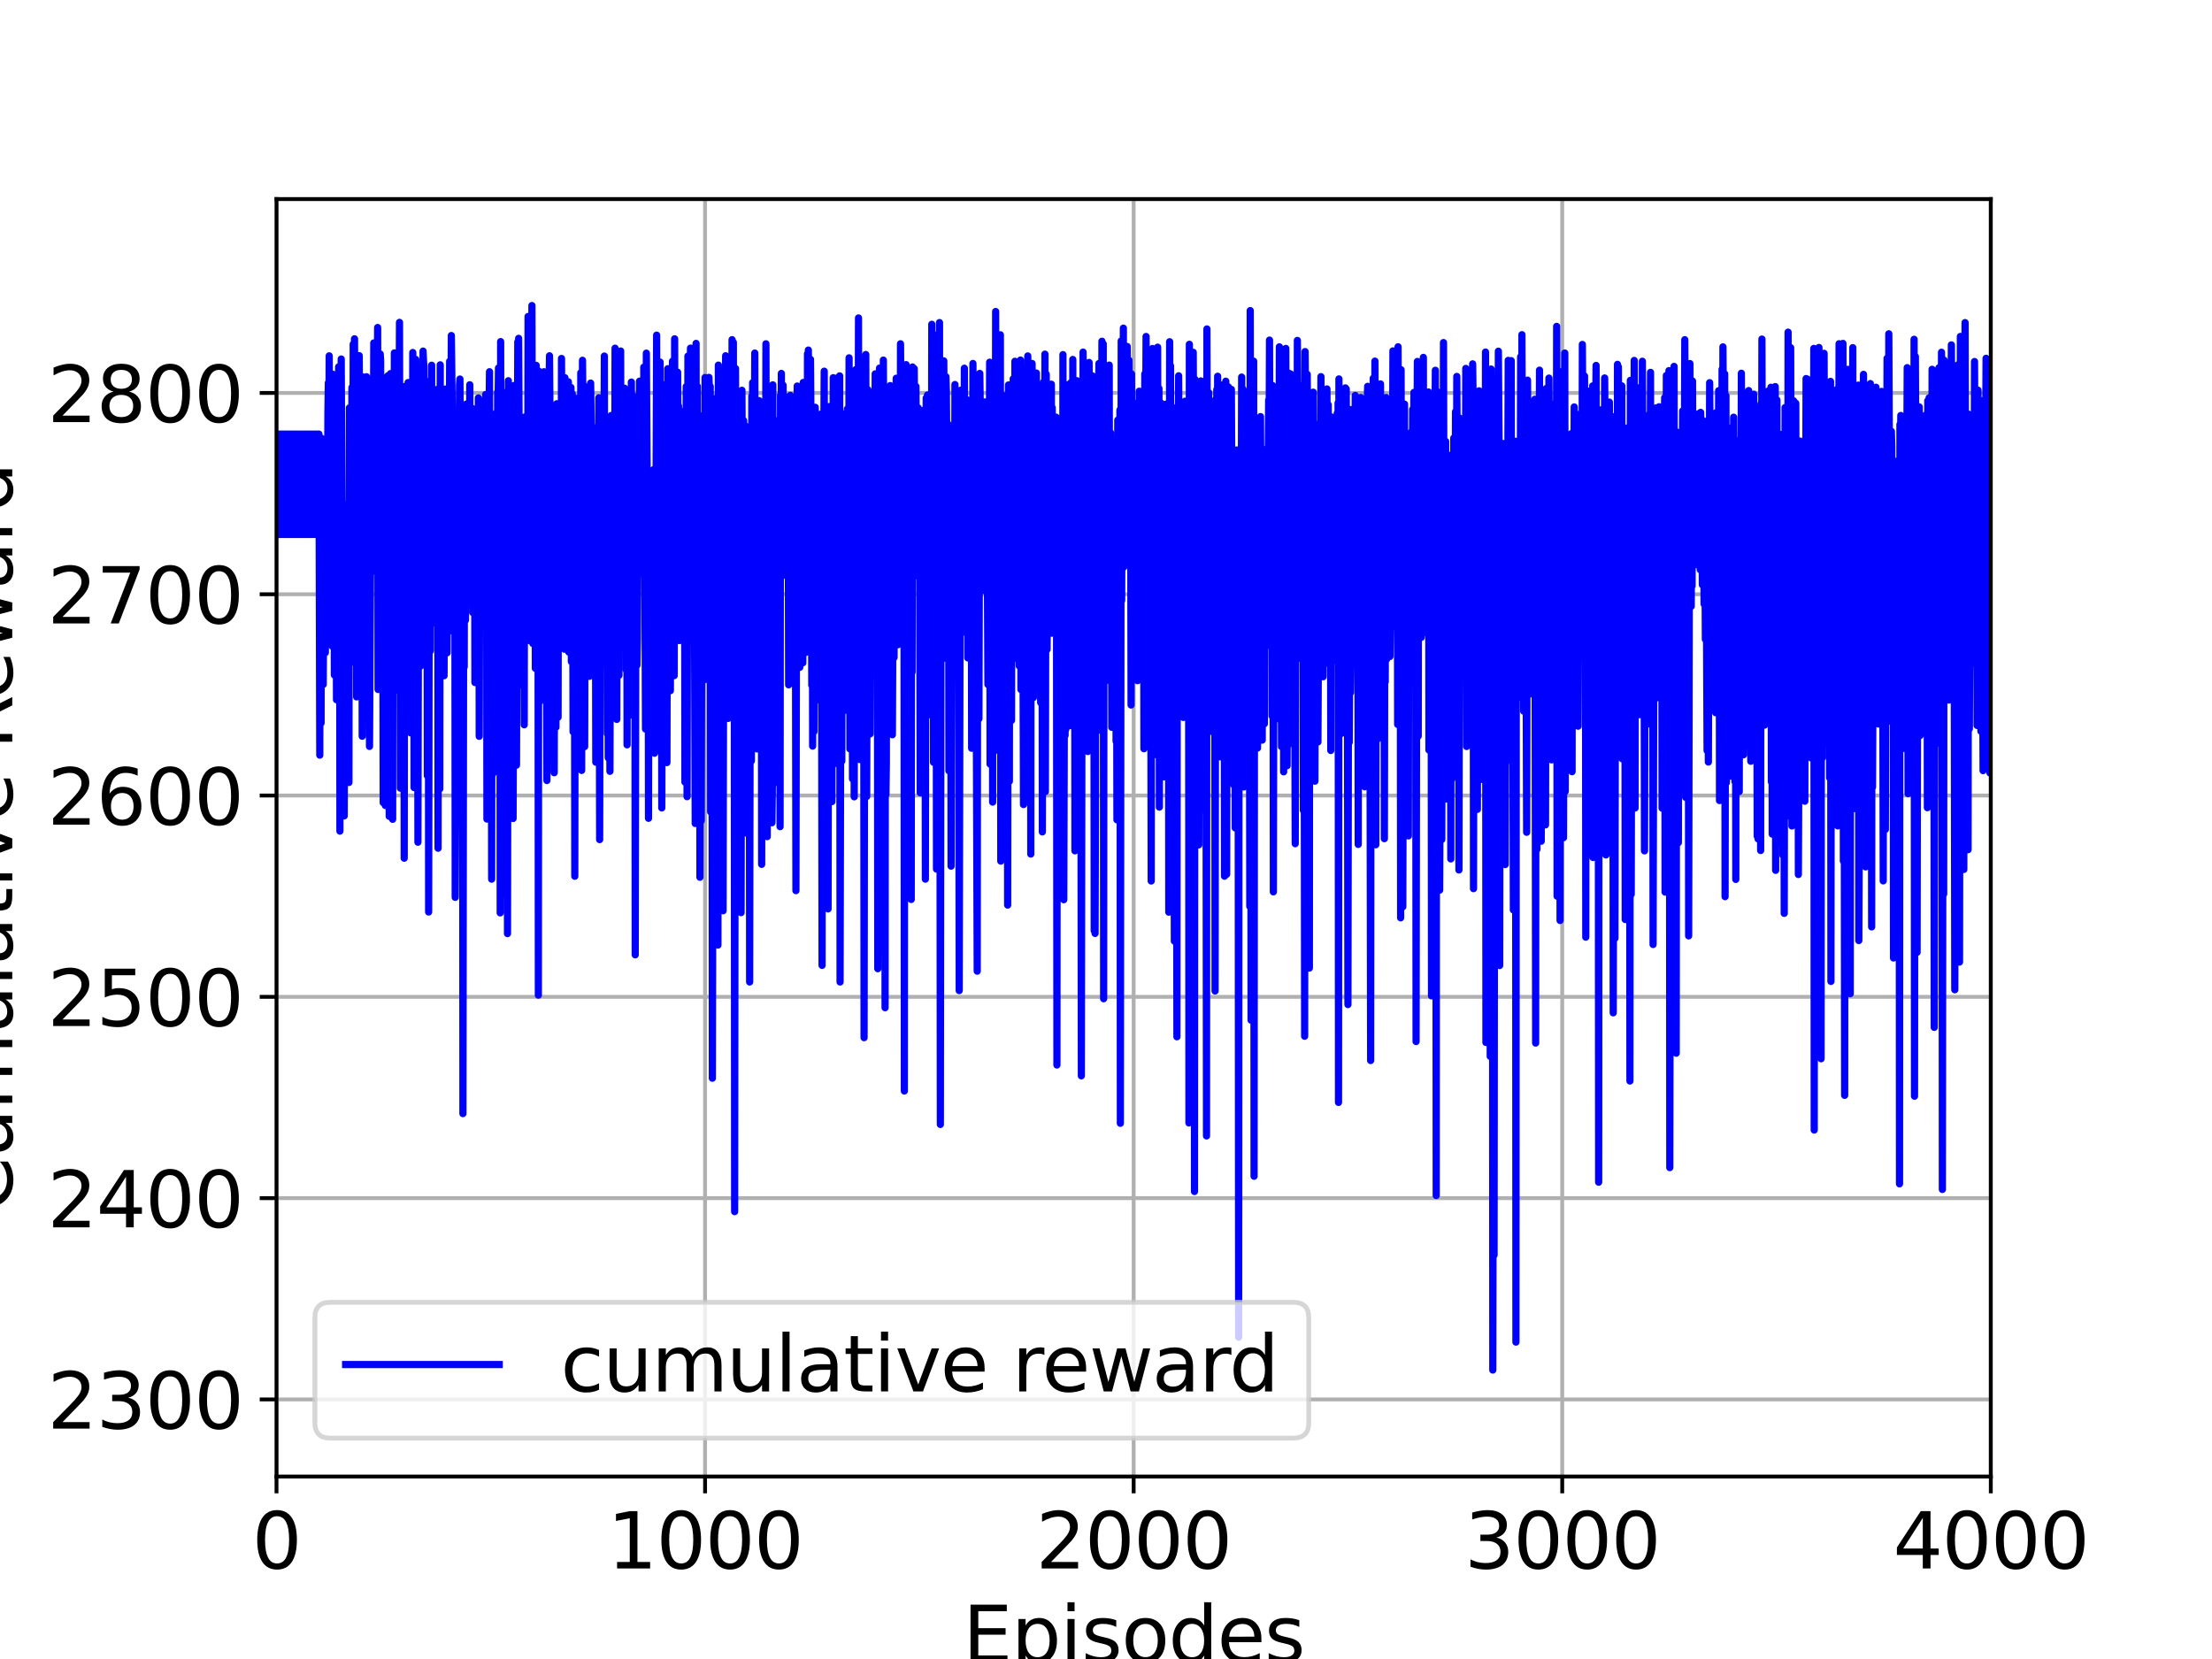 <?xml version="1.0" encoding="utf-8" standalone="no"?>
<!DOCTYPE svg PUBLIC "-//W3C//DTD SVG 1.1//EN"
  "http://www.w3.org/Graphics/SVG/1.1/DTD/svg11.dtd">
<svg height="345.6pt" version="1.1" viewBox="0 0 460.8 345.6" width="460.8pt" xmlns="http://www.w3.org/2000/svg" xmlns:xlink="http://www.w3.org/1999/xlink">
 <defs>
  <style type="text/css">*{stroke-linecap:butt;stroke-linejoin:round;}</style>
 </defs>
 <g id="figure_1">
  <g id="patch_1">
   <path d="M 0 345.6 
L 460.8 345.6 
L 460.8 0 
L 0 0 
z
" style="fill:#ffffff;"/>
  </g>
  <g id="axes_1">
   <g id="patch_2">
    <path d="M 57.6 307.584 
L 414.72 307.584 
L 414.72 41.472 
L 57.6 41.472 
z
" style="fill:#ffffff;"/>
   </g>
   <g id="matplotlib.axis_1">
    <g id="xtick_1">
     <g id="line2d_1">
      <path clip-path="url(#pc456f1be91)" d="M 57.6 307.584 
L 57.6 41.472 
" style="fill:none;stroke:#b0b0b0;stroke-linecap:square;stroke-width:0.8;"/>
     </g>
     <g id="line2d_2">
      <defs>
       <path d="M 0 0 
L 0 3.5 
" id="m2016b3a980" style="stroke:#000000;stroke-width:0.8;"/>
      </defs>
      <g>
       <use style="stroke:#000000;stroke-width:0.8;" x="57.6" xlink:href="#m2016b3a980" y="307.584"/>
      </g>
     </g>
     <g id="text_1">
      <!-- 0 -->
      <g transform="translate(52.51 326.741)scale(0.16 -0.16)">
       <defs>
        <path d="M 2034 4250 
Q 1547 4250 1301 3770 
Q 1056 3291 1056 2328 
Q 1056 1369 1301 889 
Q 1547 409 2034 409 
Q 2525 409 2770 889 
Q 3016 1369 3016 2328 
Q 3016 3291 2770 3770 
Q 2525 4250 2034 4250 
z
M 2034 4750 
Q 2819 4750 3233 4129 
Q 3647 3509 3647 2328 
Q 3647 1150 3233 529 
Q 2819 -91 2034 -91 
Q 1250 -91 836 529 
Q 422 1150 422 2328 
Q 422 3509 836 4129 
Q 1250 4750 2034 4750 
z
" id="DejaVuSans-30" transform="scale(0.016)"/>
       </defs>
       <use xlink:href="#DejaVuSans-30"/>
      </g>
     </g>
    </g>
    <g id="xtick_2">
     <g id="line2d_3">
      <path clip-path="url(#pc456f1be91)" d="M 146.88 307.584 
L 146.88 41.472 
" style="fill:none;stroke:#b0b0b0;stroke-linecap:square;stroke-width:0.8;"/>
     </g>
     <g id="line2d_4">
      <g>
       <use style="stroke:#000000;stroke-width:0.8;" x="146.88" xlink:href="#m2016b3a980" y="307.584"/>
      </g>
     </g>
     <g id="text_2">
      <!-- 1000 -->
      <g transform="translate(126.52 326.741)scale(0.16 -0.16)">
       <defs>
        <path d="M 794 531 
L 1825 531 
L 1825 4091 
L 703 3866 
L 703 4441 
L 1819 4666 
L 2450 4666 
L 2450 531 
L 3481 531 
L 3481 0 
L 794 0 
L 794 531 
z
" id="DejaVuSans-31" transform="scale(0.016)"/>
       </defs>
       <use xlink:href="#DejaVuSans-31"/>
       <use x="63.623" xlink:href="#DejaVuSans-30"/>
       <use x="127.246" xlink:href="#DejaVuSans-30"/>
       <use x="190.869" xlink:href="#DejaVuSans-30"/>
      </g>
     </g>
    </g>
    <g id="xtick_3">
     <g id="line2d_5">
      <path clip-path="url(#pc456f1be91)" d="M 236.16 307.584 
L 236.16 41.472 
" style="fill:none;stroke:#b0b0b0;stroke-linecap:square;stroke-width:0.8;"/>
     </g>
     <g id="line2d_6">
      <g>
       <use style="stroke:#000000;stroke-width:0.8;" x="236.16" xlink:href="#m2016b3a980" y="307.584"/>
      </g>
     </g>
     <g id="text_3">
      <!-- 2000 -->
      <g transform="translate(215.8 326.741)scale(0.16 -0.16)">
       <defs>
        <path d="M 1228 531 
L 3431 531 
L 3431 0 
L 469 0 
L 469 531 
Q 828 903 1448 1529 
Q 2069 2156 2228 2338 
Q 2531 2678 2651 2914 
Q 2772 3150 2772 3378 
Q 2772 3750 2511 3984 
Q 2250 4219 1831 4219 
Q 1534 4219 1204 4116 
Q 875 4013 500 3803 
L 500 4441 
Q 881 4594 1212 4672 
Q 1544 4750 1819 4750 
Q 2544 4750 2975 4387 
Q 3406 4025 3406 3419 
Q 3406 3131 3298 2873 
Q 3191 2616 2906 2266 
Q 2828 2175 2409 1742 
Q 1991 1309 1228 531 
z
" id="DejaVuSans-32" transform="scale(0.016)"/>
       </defs>
       <use xlink:href="#DejaVuSans-32"/>
       <use x="63.623" xlink:href="#DejaVuSans-30"/>
       <use x="127.246" xlink:href="#DejaVuSans-30"/>
       <use x="190.869" xlink:href="#DejaVuSans-30"/>
      </g>
     </g>
    </g>
    <g id="xtick_4">
     <g id="line2d_7">
      <path clip-path="url(#pc456f1be91)" d="M 325.44 307.584 
L 325.44 41.472 
" style="fill:none;stroke:#b0b0b0;stroke-linecap:square;stroke-width:0.8;"/>
     </g>
     <g id="line2d_8">
      <g>
       <use style="stroke:#000000;stroke-width:0.8;" x="325.44" xlink:href="#m2016b3a980" y="307.584"/>
      </g>
     </g>
     <g id="text_4">
      <!-- 3000 -->
      <g transform="translate(305.08 326.741)scale(0.16 -0.16)">
       <defs>
        <path d="M 2597 2516 
Q 3050 2419 3304 2112 
Q 3559 1806 3559 1356 
Q 3559 666 3084 287 
Q 2609 -91 1734 -91 
Q 1441 -91 1130 -33 
Q 819 25 488 141 
L 488 750 
Q 750 597 1062 519 
Q 1375 441 1716 441 
Q 2309 441 2620 675 
Q 2931 909 2931 1356 
Q 2931 1769 2642 2001 
Q 2353 2234 1838 2234 
L 1294 2234 
L 1294 2753 
L 1863 2753 
Q 2328 2753 2575 2939 
Q 2822 3125 2822 3475 
Q 2822 3834 2567 4026 
Q 2313 4219 1838 4219 
Q 1578 4219 1281 4162 
Q 984 4106 628 3988 
L 628 4550 
Q 988 4650 1302 4700 
Q 1616 4750 1894 4750 
Q 2613 4750 3031 4423 
Q 3450 4097 3450 3541 
Q 3450 3153 3228 2886 
Q 3006 2619 2597 2516 
z
" id="DejaVuSans-33" transform="scale(0.016)"/>
       </defs>
       <use xlink:href="#DejaVuSans-33"/>
       <use x="63.623" xlink:href="#DejaVuSans-30"/>
       <use x="127.246" xlink:href="#DejaVuSans-30"/>
       <use x="190.869" xlink:href="#DejaVuSans-30"/>
      </g>
     </g>
    </g>
    <g id="xtick_5">
     <g id="line2d_9">
      <path clip-path="url(#pc456f1be91)" d="M 414.72 307.584 
L 414.72 41.472 
" style="fill:none;stroke:#b0b0b0;stroke-linecap:square;stroke-width:0.8;"/>
     </g>
     <g id="line2d_10">
      <g>
       <use style="stroke:#000000;stroke-width:0.8;" x="414.72" xlink:href="#m2016b3a980" y="307.584"/>
      </g>
     </g>
     <g id="text_5">
      <!-- 4000 -->
      <g transform="translate(394.36 326.741)scale(0.16 -0.16)">
       <defs>
        <path d="M 2419 4116 
L 825 1625 
L 2419 1625 
L 2419 4116 
z
M 2253 4666 
L 3047 4666 
L 3047 1625 
L 3713 1625 
L 3713 1100 
L 3047 1100 
L 3047 0 
L 2419 0 
L 2419 1100 
L 313 1100 
L 313 1709 
L 2253 4666 
z
" id="DejaVuSans-34" transform="scale(0.016)"/>
       </defs>
       <use xlink:href="#DejaVuSans-34"/>
       <use x="63.623" xlink:href="#DejaVuSans-30"/>
       <use x="127.246" xlink:href="#DejaVuSans-30"/>
       <use x="190.869" xlink:href="#DejaVuSans-30"/>
      </g>
     </g>
    </g>
    <g id="text_6">
     <!-- Episodes -->
     <g transform="translate(200.572 346.226)scale(0.16 -0.16)">
      <defs>
       <path d="M 628 4666 
L 3578 4666 
L 3578 4134 
L 1259 4134 
L 1259 2753 
L 3481 2753 
L 3481 2222 
L 1259 2222 
L 1259 531 
L 3634 531 
L 3634 0 
L 628 0 
L 628 4666 
z
" id="DejaVuSans-45" transform="scale(0.016)"/>
       <path d="M 1159 525 
L 1159 -1331 
L 581 -1331 
L 581 3500 
L 1159 3500 
L 1159 2969 
Q 1341 3281 1617 3432 
Q 1894 3584 2278 3584 
Q 2916 3584 3314 3078 
Q 3713 2572 3713 1747 
Q 3713 922 3314 415 
Q 2916 -91 2278 -91 
Q 1894 -91 1617 61 
Q 1341 213 1159 525 
z
M 3116 1747 
Q 3116 2381 2855 2742 
Q 2594 3103 2138 3103 
Q 1681 3103 1420 2742 
Q 1159 2381 1159 1747 
Q 1159 1113 1420 752 
Q 1681 391 2138 391 
Q 2594 391 2855 752 
Q 3116 1113 3116 1747 
z
" id="DejaVuSans-70" transform="scale(0.016)"/>
       <path d="M 603 3500 
L 1178 3500 
L 1178 0 
L 603 0 
L 603 3500 
z
M 603 4863 
L 1178 4863 
L 1178 4134 
L 603 4134 
L 603 4863 
z
" id="DejaVuSans-69" transform="scale(0.016)"/>
       <path d="M 2834 3397 
L 2834 2853 
Q 2591 2978 2328 3040 
Q 2066 3103 1784 3103 
Q 1356 3103 1142 2972 
Q 928 2841 928 2578 
Q 928 2378 1081 2264 
Q 1234 2150 1697 2047 
L 1894 2003 
Q 2506 1872 2764 1633 
Q 3022 1394 3022 966 
Q 3022 478 2636 193 
Q 2250 -91 1575 -91 
Q 1294 -91 989 -36 
Q 684 19 347 128 
L 347 722 
Q 666 556 975 473 
Q 1284 391 1588 391 
Q 1994 391 2212 530 
Q 2431 669 2431 922 
Q 2431 1156 2273 1281 
Q 2116 1406 1581 1522 
L 1381 1569 
Q 847 1681 609 1914 
Q 372 2147 372 2553 
Q 372 3047 722 3315 
Q 1072 3584 1716 3584 
Q 2034 3584 2315 3537 
Q 2597 3491 2834 3397 
z
" id="DejaVuSans-73" transform="scale(0.016)"/>
       <path d="M 1959 3097 
Q 1497 3097 1228 2736 
Q 959 2375 959 1747 
Q 959 1119 1226 758 
Q 1494 397 1959 397 
Q 2419 397 2687 759 
Q 2956 1122 2956 1747 
Q 2956 2369 2687 2733 
Q 2419 3097 1959 3097 
z
M 1959 3584 
Q 2709 3584 3137 3096 
Q 3566 2609 3566 1747 
Q 3566 888 3137 398 
Q 2709 -91 1959 -91 
Q 1206 -91 779 398 
Q 353 888 353 1747 
Q 353 2609 779 3096 
Q 1206 3584 1959 3584 
z
" id="DejaVuSans-6f" transform="scale(0.016)"/>
       <path d="M 2906 2969 
L 2906 4863 
L 3481 4863 
L 3481 0 
L 2906 0 
L 2906 525 
Q 2725 213 2448 61 
Q 2172 -91 1784 -91 
Q 1150 -91 751 415 
Q 353 922 353 1747 
Q 353 2572 751 3078 
Q 1150 3584 1784 3584 
Q 2172 3584 2448 3432 
Q 2725 3281 2906 2969 
z
M 947 1747 
Q 947 1113 1208 752 
Q 1469 391 1925 391 
Q 2381 391 2643 752 
Q 2906 1113 2906 1747 
Q 2906 2381 2643 2742 
Q 2381 3103 1925 3103 
Q 1469 3103 1208 2742 
Q 947 2381 947 1747 
z
" id="DejaVuSans-64" transform="scale(0.016)"/>
       <path d="M 3597 1894 
L 3597 1613 
L 953 1613 
Q 991 1019 1311 708 
Q 1631 397 2203 397 
Q 2534 397 2845 478 
Q 3156 559 3463 722 
L 3463 178 
Q 3153 47 2828 -22 
Q 2503 -91 2169 -91 
Q 1331 -91 842 396 
Q 353 884 353 1716 
Q 353 2575 817 3079 
Q 1281 3584 2069 3584 
Q 2775 3584 3186 3129 
Q 3597 2675 3597 1894 
z
M 3022 2063 
Q 3016 2534 2758 2815 
Q 2500 3097 2075 3097 
Q 1594 3097 1305 2825 
Q 1016 2553 972 2059 
L 3022 2063 
z
" id="DejaVuSans-65" transform="scale(0.016)"/>
      </defs>
      <use xlink:href="#DejaVuSans-45"/>
      <use x="63.184" xlink:href="#DejaVuSans-70"/>
      <use x="126.66" xlink:href="#DejaVuSans-69"/>
      <use x="154.443" xlink:href="#DejaVuSans-73"/>
      <use x="206.543" xlink:href="#DejaVuSans-6f"/>
      <use x="267.725" xlink:href="#DejaVuSans-64"/>
      <use x="331.201" xlink:href="#DejaVuSans-65"/>
      <use x="392.725" xlink:href="#DejaVuSans-73"/>
     </g>
    </g>
   </g>
   <g id="matplotlib.axis_2">
    <g id="ytick_1">
     <g id="line2d_11">
      <path clip-path="url(#pc456f1be91)" d="M 57.6 291.528 
L 414.72 291.528 
" style="fill:none;stroke:#b0b0b0;stroke-linecap:square;stroke-width:0.8;"/>
     </g>
     <g id="line2d_12">
      <defs>
       <path d="M 0 0 
L -3.5 0 
" id="mdde69f8243" style="stroke:#000000;stroke-width:0.8;"/>
      </defs>
      <g>
       <use style="stroke:#000000;stroke-width:0.8;" x="57.6" xlink:href="#mdde69f8243" y="291.528"/>
      </g>
     </g>
     <g id="text_7">
      <!-- 2300 -->
      <g transform="translate(9.88 297.606)scale(0.16 -0.16)">
       <use xlink:href="#DejaVuSans-32"/>
       <use x="63.623" xlink:href="#DejaVuSans-33"/>
       <use x="127.246" xlink:href="#DejaVuSans-30"/>
       <use x="190.869" xlink:href="#DejaVuSans-30"/>
      </g>
     </g>
    </g>
    <g id="ytick_2">
     <g id="line2d_13">
      <path clip-path="url(#pc456f1be91)" d="M 57.6 249.594 
L 414.72 249.594 
" style="fill:none;stroke:#b0b0b0;stroke-linecap:square;stroke-width:0.8;"/>
     </g>
     <g id="line2d_14">
      <g>
       <use style="stroke:#000000;stroke-width:0.8;" x="57.6" xlink:href="#mdde69f8243" y="249.594"/>
      </g>
     </g>
     <g id="text_8">
      <!-- 2400 -->
      <g transform="translate(9.88 255.672)scale(0.16 -0.16)">
       <use xlink:href="#DejaVuSans-32"/>
       <use x="63.623" xlink:href="#DejaVuSans-34"/>
       <use x="127.246" xlink:href="#DejaVuSans-30"/>
       <use x="190.869" xlink:href="#DejaVuSans-30"/>
      </g>
     </g>
    </g>
    <g id="ytick_3">
     <g id="line2d_15">
      <path clip-path="url(#pc456f1be91)" d="M 57.6 207.66 
L 414.72 207.66 
" style="fill:none;stroke:#b0b0b0;stroke-linecap:square;stroke-width:0.8;"/>
     </g>
     <g id="line2d_16">
      <g>
       <use style="stroke:#000000;stroke-width:0.8;" x="57.6" xlink:href="#mdde69f8243" y="207.66"/>
      </g>
     </g>
     <g id="text_9">
      <!-- 2500 -->
      <g transform="translate(9.88 213.738)scale(0.16 -0.16)">
       <defs>
        <path d="M 691 4666 
L 3169 4666 
L 3169 4134 
L 1269 4134 
L 1269 2991 
Q 1406 3038 1543 3061 
Q 1681 3084 1819 3084 
Q 2600 3084 3056 2656 
Q 3513 2228 3513 1497 
Q 3513 744 3044 326 
Q 2575 -91 1722 -91 
Q 1428 -91 1123 -41 
Q 819 9 494 109 
L 494 744 
Q 775 591 1075 516 
Q 1375 441 1709 441 
Q 2250 441 2565 725 
Q 2881 1009 2881 1497 
Q 2881 1984 2565 2268 
Q 2250 2553 1709 2553 
Q 1456 2553 1204 2497 
Q 953 2441 691 2322 
L 691 4666 
z
" id="DejaVuSans-35" transform="scale(0.016)"/>
       </defs>
       <use xlink:href="#DejaVuSans-32"/>
       <use x="63.623" xlink:href="#DejaVuSans-35"/>
       <use x="127.246" xlink:href="#DejaVuSans-30"/>
       <use x="190.869" xlink:href="#DejaVuSans-30"/>
      </g>
     </g>
    </g>
    <g id="ytick_4">
     <g id="line2d_17">
      <path clip-path="url(#pc456f1be91)" d="M 57.6 165.725 
L 414.72 165.725 
" style="fill:none;stroke:#b0b0b0;stroke-linecap:square;stroke-width:0.8;"/>
     </g>
     <g id="line2d_18">
      <g>
       <use style="stroke:#000000;stroke-width:0.8;" x="57.6" xlink:href="#mdde69f8243" y="165.725"/>
      </g>
     </g>
     <g id="text_10">
      <!-- 2600 -->
      <g transform="translate(9.88 171.804)scale(0.16 -0.16)">
       <defs>
        <path d="M 2113 2584 
Q 1688 2584 1439 2293 
Q 1191 2003 1191 1497 
Q 1191 994 1439 701 
Q 1688 409 2113 409 
Q 2538 409 2786 701 
Q 3034 994 3034 1497 
Q 3034 2003 2786 2293 
Q 2538 2584 2113 2584 
z
M 3366 4563 
L 3366 3988 
Q 3128 4100 2886 4159 
Q 2644 4219 2406 4219 
Q 1781 4219 1451 3797 
Q 1122 3375 1075 2522 
Q 1259 2794 1537 2939 
Q 1816 3084 2150 3084 
Q 2853 3084 3261 2657 
Q 3669 2231 3669 1497 
Q 3669 778 3244 343 
Q 2819 -91 2113 -91 
Q 1303 -91 875 529 
Q 447 1150 447 2328 
Q 447 3434 972 4092 
Q 1497 4750 2381 4750 
Q 2619 4750 2861 4703 
Q 3103 4656 3366 4563 
z
" id="DejaVuSans-36" transform="scale(0.016)"/>
       </defs>
       <use xlink:href="#DejaVuSans-32"/>
       <use x="63.623" xlink:href="#DejaVuSans-36"/>
       <use x="127.246" xlink:href="#DejaVuSans-30"/>
       <use x="190.869" xlink:href="#DejaVuSans-30"/>
      </g>
     </g>
    </g>
    <g id="ytick_5">
     <g id="line2d_19">
      <path clip-path="url(#pc456f1be91)" d="M 57.6 123.791 
L 414.72 123.791 
" style="fill:none;stroke:#b0b0b0;stroke-linecap:square;stroke-width:0.8;"/>
     </g>
     <g id="line2d_20">
      <g>
       <use style="stroke:#000000;stroke-width:0.8;" x="57.6" xlink:href="#mdde69f8243" y="123.791"/>
      </g>
     </g>
     <g id="text_11">
      <!-- 2700 -->
      <g transform="translate(9.88 129.87)scale(0.16 -0.16)">
       <defs>
        <path d="M 525 4666 
L 3525 4666 
L 3525 4397 
L 1831 0 
L 1172 0 
L 2766 4134 
L 525 4134 
L 525 4666 
z
" id="DejaVuSans-37" transform="scale(0.016)"/>
       </defs>
       <use xlink:href="#DejaVuSans-32"/>
       <use x="63.623" xlink:href="#DejaVuSans-37"/>
       <use x="127.246" xlink:href="#DejaVuSans-30"/>
       <use x="190.869" xlink:href="#DejaVuSans-30"/>
      </g>
     </g>
    </g>
    <g id="ytick_6">
     <g id="line2d_21">
      <path clip-path="url(#pc456f1be91)" d="M 57.6 81.857 
L 414.72 81.857 
" style="fill:none;stroke:#b0b0b0;stroke-linecap:square;stroke-width:0.8;"/>
     </g>
     <g id="line2d_22">
      <g>
       <use style="stroke:#000000;stroke-width:0.8;" x="57.6" xlink:href="#mdde69f8243" y="81.857"/>
      </g>
     </g>
     <g id="text_12">
      <!-- 2800 -->
      <g transform="translate(9.88 87.936)scale(0.16 -0.16)">
       <defs>
        <path d="M 2034 2216 
Q 1584 2216 1326 1975 
Q 1069 1734 1069 1313 
Q 1069 891 1326 650 
Q 1584 409 2034 409 
Q 2484 409 2743 651 
Q 3003 894 3003 1313 
Q 3003 1734 2745 1975 
Q 2488 2216 2034 2216 
z
M 1403 2484 
Q 997 2584 770 2862 
Q 544 3141 544 3541 
Q 544 4100 942 4425 
Q 1341 4750 2034 4750 
Q 2731 4750 3128 4425 
Q 3525 4100 3525 3541 
Q 3525 3141 3298 2862 
Q 3072 2584 2669 2484 
Q 3125 2378 3379 2068 
Q 3634 1759 3634 1313 
Q 3634 634 3220 271 
Q 2806 -91 2034 -91 
Q 1263 -91 848 271 
Q 434 634 434 1313 
Q 434 1759 690 2068 
Q 947 2378 1403 2484 
z
M 1172 3481 
Q 1172 3119 1398 2916 
Q 1625 2713 2034 2713 
Q 2441 2713 2670 2916 
Q 2900 3119 2900 3481 
Q 2900 3844 2670 4047 
Q 2441 4250 2034 4250 
Q 1625 4250 1398 4047 
Q 1172 3844 1172 3481 
z
" id="DejaVuSans-38" transform="scale(0.016)"/>
       </defs>
       <use xlink:href="#DejaVuSans-32"/>
       <use x="63.623" xlink:href="#DejaVuSans-38"/>
       <use x="127.246" xlink:href="#DejaVuSans-30"/>
       <use x="190.869" xlink:href="#DejaVuSans-30"/>
      </g>
     </g>
    </g>
    <g id="text_13">
     <!-- Cumulative Reward -->
     <g transform="translate(2.553 252.524)rotate(-90)scale(0.16 -0.16)">
      <defs>
       <path d="M 4122 4306 
L 4122 3641 
Q 3803 3938 3442 4084 
Q 3081 4231 2675 4231 
Q 1875 4231 1450 3742 
Q 1025 3253 1025 2328 
Q 1025 1406 1450 917 
Q 1875 428 2675 428 
Q 3081 428 3442 575 
Q 3803 722 4122 1019 
L 4122 359 
Q 3791 134 3420 21 
Q 3050 -91 2638 -91 
Q 1578 -91 968 557 
Q 359 1206 359 2328 
Q 359 3453 968 4101 
Q 1578 4750 2638 4750 
Q 3056 4750 3426 4639 
Q 3797 4528 4122 4306 
z
" id="DejaVuSans-43" transform="scale(0.016)"/>
       <path d="M 544 1381 
L 544 3500 
L 1119 3500 
L 1119 1403 
Q 1119 906 1312 657 
Q 1506 409 1894 409 
Q 2359 409 2629 706 
Q 2900 1003 2900 1516 
L 2900 3500 
L 3475 3500 
L 3475 0 
L 2900 0 
L 2900 538 
Q 2691 219 2414 64 
Q 2138 -91 1772 -91 
Q 1169 -91 856 284 
Q 544 659 544 1381 
z
M 1991 3584 
L 1991 3584 
z
" id="DejaVuSans-75" transform="scale(0.016)"/>
       <path d="M 3328 2828 
Q 3544 3216 3844 3400 
Q 4144 3584 4550 3584 
Q 5097 3584 5394 3201 
Q 5691 2819 5691 2113 
L 5691 0 
L 5113 0 
L 5113 2094 
Q 5113 2597 4934 2840 
Q 4756 3084 4391 3084 
Q 3944 3084 3684 2787 
Q 3425 2491 3425 1978 
L 3425 0 
L 2847 0 
L 2847 2094 
Q 2847 2600 2669 2842 
Q 2491 3084 2119 3084 
Q 1678 3084 1418 2786 
Q 1159 2488 1159 1978 
L 1159 0 
L 581 0 
L 581 3500 
L 1159 3500 
L 1159 2956 
Q 1356 3278 1631 3431 
Q 1906 3584 2284 3584 
Q 2666 3584 2933 3390 
Q 3200 3197 3328 2828 
z
" id="DejaVuSans-6d" transform="scale(0.016)"/>
       <path d="M 603 4863 
L 1178 4863 
L 1178 0 
L 603 0 
L 603 4863 
z
" id="DejaVuSans-6c" transform="scale(0.016)"/>
       <path d="M 2194 1759 
Q 1497 1759 1228 1600 
Q 959 1441 959 1056 
Q 959 750 1161 570 
Q 1363 391 1709 391 
Q 2188 391 2477 730 
Q 2766 1069 2766 1631 
L 2766 1759 
L 2194 1759 
z
M 3341 1997 
L 3341 0 
L 2766 0 
L 2766 531 
Q 2569 213 2275 61 
Q 1981 -91 1556 -91 
Q 1019 -91 701 211 
Q 384 513 384 1019 
Q 384 1609 779 1909 
Q 1175 2209 1959 2209 
L 2766 2209 
L 2766 2266 
Q 2766 2663 2505 2880 
Q 2244 3097 1772 3097 
Q 1472 3097 1187 3025 
Q 903 2953 641 2809 
L 641 3341 
Q 956 3463 1253 3523 
Q 1550 3584 1831 3584 
Q 2591 3584 2966 3190 
Q 3341 2797 3341 1997 
z
" id="DejaVuSans-61" transform="scale(0.016)"/>
       <path d="M 1172 4494 
L 1172 3500 
L 2356 3500 
L 2356 3053 
L 1172 3053 
L 1172 1153 
Q 1172 725 1289 603 
Q 1406 481 1766 481 
L 2356 481 
L 2356 0 
L 1766 0 
Q 1100 0 847 248 
Q 594 497 594 1153 
L 594 3053 
L 172 3053 
L 172 3500 
L 594 3500 
L 594 4494 
L 1172 4494 
z
" id="DejaVuSans-74" transform="scale(0.016)"/>
       <path d="M 191 3500 
L 800 3500 
L 1894 563 
L 2988 3500 
L 3597 3500 
L 2284 0 
L 1503 0 
L 191 3500 
z
" id="DejaVuSans-76" transform="scale(0.016)"/>
       <path id="DejaVuSans-20" transform="scale(0.016)"/>
       <path d="M 2841 2188 
Q 3044 2119 3236 1894 
Q 3428 1669 3622 1275 
L 4263 0 
L 3584 0 
L 2988 1197 
Q 2756 1666 2539 1819 
Q 2322 1972 1947 1972 
L 1259 1972 
L 1259 0 
L 628 0 
L 628 4666 
L 2053 4666 
Q 2853 4666 3247 4331 
Q 3641 3997 3641 3322 
Q 3641 2881 3436 2590 
Q 3231 2300 2841 2188 
z
M 1259 4147 
L 1259 2491 
L 2053 2491 
Q 2509 2491 2742 2702 
Q 2975 2913 2975 3322 
Q 2975 3731 2742 3939 
Q 2509 4147 2053 4147 
L 1259 4147 
z
" id="DejaVuSans-52" transform="scale(0.016)"/>
       <path d="M 269 3500 
L 844 3500 
L 1563 769 
L 2278 3500 
L 2956 3500 
L 3675 769 
L 4391 3500 
L 4966 3500 
L 4050 0 
L 3372 0 
L 2619 2869 
L 1863 0 
L 1184 0 
L 269 3500 
z
" id="DejaVuSans-77" transform="scale(0.016)"/>
       <path d="M 2631 2963 
Q 2534 3019 2420 3045 
Q 2306 3072 2169 3072 
Q 1681 3072 1420 2755 
Q 1159 2438 1159 1844 
L 1159 0 
L 581 0 
L 581 3500 
L 1159 3500 
L 1159 2956 
Q 1341 3275 1631 3429 
Q 1922 3584 2338 3584 
Q 2397 3584 2469 3576 
Q 2541 3569 2628 3553 
L 2631 2963 
z
" id="DejaVuSans-72" transform="scale(0.016)"/>
      </defs>
      <use xlink:href="#DejaVuSans-43"/>
      <use x="69.824" xlink:href="#DejaVuSans-75"/>
      <use x="133.203" xlink:href="#DejaVuSans-6d"/>
      <use x="230.615" xlink:href="#DejaVuSans-75"/>
      <use x="293.994" xlink:href="#DejaVuSans-6c"/>
      <use x="321.777" xlink:href="#DejaVuSans-61"/>
      <use x="383.057" xlink:href="#DejaVuSans-74"/>
      <use x="422.266" xlink:href="#DejaVuSans-69"/>
      <use x="450.049" xlink:href="#DejaVuSans-76"/>
      <use x="509.229" xlink:href="#DejaVuSans-65"/>
      <use x="570.752" xlink:href="#DejaVuSans-20"/>
      <use x="602.539" xlink:href="#DejaVuSans-52"/>
      <use x="667.521" xlink:href="#DejaVuSans-65"/>
      <use x="729.045" xlink:href="#DejaVuSans-77"/>
      <use x="810.832" xlink:href="#DejaVuSans-61"/>
      <use x="872.111" xlink:href="#DejaVuSans-72"/>
      <use x="911.475" xlink:href="#DejaVuSans-64"/>
     </g>
    </g>
   </g>
   <g id="line2d_23">
    <path clip-path="url(#pc456f1be91)" d="M 57.6 111.342 
L 57.868 90.429 
L 57.957 111.342 
L 58.225 90.429 
L 58.314 111.342 
L 58.582 90.429 
L 58.671 111.342 
L 58.939 90.429 
L 59.028 111.342 
L 59.296 90.429 
L 59.386 111.342 
L 59.653 90.429 
L 59.743 111.342 
L 60.011 90.429 
L 60.1 111.342 
L 60.368 90.429 
L 60.457 111.342 
L 60.725 90.429 
L 60.814 111.342 
L 61.082 90.429 
L 61.171 111.342 
L 61.439 90.429 
L 61.528 111.342 
L 61.796 90.429 
L 61.885 111.342 
L 62.153 90.429 
L 62.243 111.342 
L 62.51 90.429 
L 62.6 111.342 
L 62.868 90.429 
L 62.957 111.342 
L 63.225 90.429 
L 63.314 111.342 
L 63.582 90.429 
L 63.671 111.342 
L 63.939 90.429 
L 64.028 111.342 
L 64.296 90.429 
L 64.385 111.342 
L 64.653 90.429 
L 64.742 111.342 
L 65.01 90.429 
L 65.1 111.342 
L 65.367 90.429 
L 65.457 111.342 
L 65.724 90.429 
L 65.814 111.342 
L 66.082 90.429 
L 66.171 111.342 
L 66.439 90.429 
L 66.617 157.31 
L 66.707 97.745 
L 66.885 150.633 
L 66.974 91.304 
L 67.064 119.866 
L 67.153 100.145 
L 67.242 103.993 
L 67.332 142.598 
L 67.599 96.743 
L 67.778 135.964 
L 67.956 103.597 
L 68.046 98.106 
L 68.135 123.71 
L 68.314 85.645 
L 68.403 79.74 
L 68.492 92.282 
L 68.581 74.127 
L 68.76 128.625 
L 68.849 111.39 
L 68.939 127.794 
L 69.028 123.647 
L 69.117 110.066 
L 69.206 134.602 
L 69.296 77.953 
L 69.385 130.52 
L 69.474 92.678 
L 69.564 96.241 
L 69.653 140.617 
L 69.742 91.707 
L 69.831 123.507 
L 70.01 110.119 
L 70.099 145.768 
L 70.188 91.303 
L 70.278 122.692 
L 70.546 76.424 
L 70.635 122.248 
L 70.724 81.748 
L 70.813 173.138 
L 70.992 91.031 
L 71.081 74.789 
L 71.349 129.688 
L 71.528 104.92 
L 71.617 110.295 
L 71.706 169.971 
L 71.885 105.416 
L 71.974 105.485 
L 72.063 116.215 
L 72.153 150.545 
L 72.331 122.604 
L 72.42 127.926 
L 72.51 150.638 
L 72.599 132.568 
L 72.688 163.009 
L 72.778 84.963 
L 72.867 93.928 
L 72.956 98.999 
L 73.135 138.039 
L 73.313 80.737 
L 73.403 81.147 
L 73.492 113.118 
L 73.581 71.7 
L 73.76 134.339 
L 73.849 70.576 
L 73.938 93.919 
L 74.028 83.025 
L 74.117 115.551 
L 74.206 85.566 
L 74.295 145.179 
L 74.474 76.97 
L 74.563 122.718 
L 74.652 106.659 
L 74.742 122.09 
L 74.831 74.089 
L 74.92 90.407 
L 75.01 137.834 
L 75.099 91.082 
L 75.188 102.25 
L 75.277 78.732 
L 75.367 87.261 
L 75.456 153.376 
L 75.545 78.511 
L 75.724 131.152 
L 75.902 94.066 
L 75.992 97.635 
L 76.081 110.535 
L 76.26 104.726 
L 76.349 78.478 
L 76.438 135.117 
L 76.617 88.499 
L 76.706 134.811 
L 76.795 81.877 
L 76.974 155.496 
L 77.331 91.053 
L 77.509 109.035 
L 77.599 103.913 
L 77.688 82.201 
L 77.777 94.947 
L 77.867 71.434 
L 77.956 118.978 
L 78.045 106.77 
L 78.134 114.782 
L 78.224 78.739 
L 78.402 101.027 
L 78.492 77.862 
L 78.581 83.933 
L 78.67 68.224 
L 78.759 143.624 
L 78.938 91.221 
L 79.027 85.719 
L 79.116 108.304 
L 79.206 73.739 
L 79.295 75.037 
L 79.384 109.672 
L 79.563 84.787 
L 79.652 81.29 
L 79.831 167.206 
L 79.92 116.659 
L 80.009 136.102 
L 80.099 78.723 
L 80.188 90.427 
L 80.277 167.799 
L 80.456 95.117 
L 80.634 80.006 
L 80.724 102.475 
L 80.813 78.27 
L 80.902 110.746 
L 80.991 79.822 
L 81.081 170.058 
L 81.17 153.345 
L 81.348 77.831 
L 81.438 102.128 
L 81.527 99.84 
L 81.616 97.443 
L 81.706 89.5 
L 81.795 170.677 
L 81.884 91.66 
L 81.973 99.311 
L 82.063 123.859 
L 82.152 73.517 
L 82.241 125.232 
L 82.42 84.724 
L 82.509 125.893 
L 82.688 77.15 
L 82.777 89.965 
L 82.866 143.783 
L 82.956 80.228 
L 83.045 104.209 
L 83.223 67.155 
L 83.402 164.193 
L 83.491 133.982 
L 83.58 113.711 
L 83.67 158.504 
L 83.848 81.434 
L 83.938 110.398 
L 84.116 80.54 
L 84.205 178.777 
L 84.295 99.455 
L 84.384 116.413 
L 84.563 88.484 
L 84.652 100.752 
L 84.741 148.878 
L 84.92 86.433 
L 85.009 79.698 
L 85.098 112.152 
L 85.188 81.392 
L 85.366 121.215 
L 85.455 86.095 
L 85.545 152.675 
L 85.723 110.159 
L 85.812 97.456 
L 85.902 116.591 
L 85.991 73.432 
L 86.17 92.034 
L 86.259 164.063 
L 86.437 105.202 
L 86.527 137.664 
L 86.616 74.876 
L 86.705 83.909 
L 86.795 116.477 
L 86.973 84.826 
L 87.062 175.449 
L 87.241 91.187 
L 87.33 83.458 
L 87.598 138.771 
L 87.687 130.902 
L 87.777 85.529 
L 87.866 111.074 
L 87.955 97.375 
L 88.044 121.6 
L 88.134 73.139 
L 88.223 75.133 
L 88.312 76.339 
L 88.402 107.442 
L 88.491 96.774 
L 88.58 118.109 
L 88.759 88.784 
L 88.848 116.384 
L 88.937 95.508 
L 89.027 161.583 
L 89.205 87.735 
L 89.294 189.987 
L 89.473 79.409 
L 89.652 135.585 
L 89.741 91.124 
L 89.83 98.133 
L 89.919 76.082 
L 90.009 129.409 
L 90.098 85.601 
L 90.187 112.725 
L 90.276 83.573 
L 90.455 119.936 
L 90.544 88.505 
L 90.812 129.861 
L 90.901 91.189 
L 90.991 128.738 
L 91.08 81.112 
L 91.169 84.841 
L 91.259 176.701 
L 91.348 97.201 
L 91.437 105.888 
L 91.616 164.341 
L 91.705 76 
L 91.794 115.162 
L 91.884 88.992 
L 91.973 130.759 
L 92.062 128.248 
L 92.151 134.242 
L 92.33 92.016 
L 92.508 140.772 
L 92.687 90.303 
L 92.776 81.045 
L 93.133 135.998 
L 93.312 87.234 
L 93.401 87.606 
L 93.491 105.439 
L 93.58 98.255 
L 93.669 75.267 
L 93.848 88.727 
L 93.937 87.886 
L 94.026 69.897 
L 94.294 92.897 
L 94.383 131.531 
L 94.562 85.738 
L 94.651 117.076 
L 94.74 98.994 
L 94.83 186.936 
L 94.919 166.154 
L 95.008 85.959 
L 95.187 127.873 
L 95.276 96.642 
L 95.365 98.084 
L 95.455 128.678 
L 95.544 126.829 
L 95.723 80.161 
L 95.812 78.96 
L 95.99 110.033 
L 96.08 109.803 
L 96.169 86.233 
L 96.258 87.025 
L 96.348 96.823 
L 96.437 231.988 
L 96.615 103.22 
L 96.705 138.931 
L 96.794 86.362 
L 96.883 92.661 
L 96.972 129.189 
L 97.151 84.17 
L 97.33 102.028 
L 97.597 120.724 
L 97.687 105.811 
L 97.776 111.622 
L 97.865 80.152 
L 97.955 122.182 
L 98.044 85.64 
L 98.133 119.232 
L 98.222 92.958 
L 98.312 102.928 
L 98.401 85.091 
L 98.49 127.613 
L 98.669 91.771 
L 98.758 87.822 
L 98.847 92.378 
L 98.937 142.178 
L 99.026 108.593 
L 99.115 115.618 
L 99.294 97.988 
L 99.383 114.547 
L 99.472 88.263 
L 99.562 142.463 
L 99.651 82.897 
L 99.74 83.391 
L 99.829 153.394 
L 100.008 85.308 
L 100.097 98.896 
L 100.187 97.641 
L 100.276 91.02 
L 100.365 101.699 
L 100.454 87.866 
L 100.544 88 
L 100.633 92.634 
L 100.722 84.594 
L 100.812 86.246 
L 100.901 84.47 
L 100.99 86.111 
L 101.079 116.66 
L 101.169 82.183 
L 101.258 88.595 
L 101.347 93.652 
L 101.436 170.627 
L 101.526 102.101 
L 101.615 153.658 
L 101.883 85.445 
L 101.972 77.436 
L 102.061 129.839 
L 102.151 98.706 
L 102.24 103.633 
L 102.329 106.712 
L 102.419 183.143 
L 102.508 114.983 
L 102.597 117.166 
L 102.686 161.15 
L 102.865 92.085 
L 102.954 96.509 
L 103.044 106.835 
L 103.133 147.996 
L 103.222 118.197 
L 103.311 157.486 
L 103.401 86.001 
L 103.49 99.295 
L 103.579 147.416 
L 103.668 81.655 
L 103.758 83.858 
L 103.847 76.656 
L 104.026 102.826 
L 104.115 92.693 
L 104.204 190.17 
L 104.293 71.16 
L 104.472 147.321 
L 104.651 81.614 
L 104.74 115.86 
L 104.829 95.761 
L 104.918 96.066 
L 105.008 120.296 
L 105.097 118.194 
L 105.186 83.778 
L 105.276 143.295 
L 105.365 94.374 
L 105.543 186.461 
L 105.633 99.872 
L 105.722 194.486 
L 105.9 79.311 
L 105.99 116.046 
L 106.079 83.6 
L 106.168 97.571 
L 106.258 82.696 
L 106.615 115.913 
L 106.704 136.522 
L 106.793 94.795 
L 106.883 170.515 
L 106.972 148.064 
L 107.061 80.312 
L 107.418 138.524 
L 107.508 87.808 
L 107.597 159.391 
L 107.775 98.624 
L 107.865 71.204 
L 107.954 84.059 
L 108.043 70.481 
L 108.4 141.685 
L 108.579 95.975 
L 108.757 114.149 
L 108.847 100.886 
L 108.936 142.838 
L 109.025 137.349 
L 109.115 112.777 
L 109.204 150.989 
L 109.293 86.877 
L 109.382 122.723 
L 109.472 121.848 
L 109.65 97.399 
L 109.74 92.331 
L 109.829 92.799 
L 109.918 113.731 
L 110.007 65.929 
L 110.097 96.796 
L 110.275 85.478 
L 110.364 133.469 
L 110.454 93.935 
L 110.543 115.422 
L 110.632 77.672 
L 110.722 101.644 
L 110.811 63.648 
L 110.989 134.043 
L 111.347 81.293 
L 111.525 139.228 
L 111.614 121.751 
L 111.704 76.114 
L 111.793 83.297 
L 111.882 121.368 
L 111.972 112.093 
L 112.061 98.259 
L 112.15 207.306 
L 112.239 77.326 
L 112.418 146.194 
L 112.507 95.169 
L 112.596 140.49 
L 112.775 91.429 
L 112.864 129.345 
L 112.954 123.795 
L 113.043 102.74 
L 113.221 133.95 
L 113.311 77.444 
L 113.4 78.036 
L 113.489 93.815 
L 113.579 141.231 
L 113.668 80.077 
L 113.936 162.593 
L 114.025 121.546 
L 114.114 148.768 
L 114.293 87.623 
L 114.471 74.116 
L 114.828 117.501 
L 115.007 92.974 
L 115.096 86.906 
L 115.186 116.536 
L 115.275 99.817 
L 115.364 113.47 
L 115.453 160.97 
L 115.632 87.804 
L 115.721 89.209 
L 115.811 151.498 
L 115.989 84.105 
L 116.078 116.091 
L 116.168 106.787 
L 116.257 149.411 
L 116.346 97.682 
L 116.436 119.844 
L 116.525 84.888 
L 116.614 125.434 
L 116.703 122.096 
L 116.793 120.622 
L 116.882 112.343 
L 116.971 74.671 
L 117.15 122.331 
L 117.239 90.786 
L 117.328 128.702 
L 117.507 85.961 
L 117.596 135.245 
L 117.685 78.688 
L 117.775 105.042 
L 117.864 87.249 
L 118.043 106.542 
L 118.132 88.995 
L 118.31 104.027 
L 118.4 79.537 
L 118.489 135.838 
L 118.578 84.559 
L 118.668 109.879 
L 118.757 107.242 
L 118.935 80.709 
L 119.025 137.833 
L 119.203 82.015 
L 119.382 152.438 
L 119.471 101.081 
L 119.56 126.275 
L 119.65 97.99 
L 119.739 182.542 
L 119.828 117.27 
L 119.917 128.167 
L 120.007 153.01 
L 120.096 91.577 
L 120.185 144.398 
L 120.275 82.963 
L 120.364 146.361 
L 120.453 82.902 
L 120.542 150.879 
L 120.81 95.486 
L 120.9 130.24 
L 120.989 77.654 
L 121.078 95.337 
L 121.167 160.493 
L 121.346 75.053 
L 121.435 84.115 
L 121.524 122.992 
L 121.614 80.292 
L 121.792 155.539 
L 121.971 82.924 
L 122.06 92.214 
L 122.239 116.71 
L 122.328 106.92 
L 122.417 135.733 
L 122.596 93.793 
L 122.685 101.351 
L 122.774 140.901 
L 122.864 91.342 
L 122.953 101.385 
L 123.042 79.803 
L 123.31 100.896 
L 123.399 94.087 
L 123.489 99.379 
L 123.578 127.286 
L 123.667 89.102 
L 123.756 134.634 
L 123.846 91.176 
L 123.935 97.97 
L 124.024 112.963 
L 124.114 158.772 
L 124.203 104.906 
L 124.292 146.177 
L 124.381 142.944 
L 124.471 93.672 
L 124.56 101.267 
L 124.649 103.148 
L 124.739 82.858 
L 124.917 174.906 
L 125.096 92.433 
L 125.185 98.775 
L 125.453 135.739 
L 125.631 87.985 
L 125.721 104.684 
L 125.81 96.957 
L 125.899 74.172 
L 125.988 138.103 
L 126.078 89.307 
L 126.256 124.134 
L 126.435 92.003 
L 126.524 152.859 
L 126.613 113.171 
L 126.703 157.852 
L 126.792 117.601 
L 126.881 155.787 
L 126.971 93.691 
L 127.06 160.677 
L 127.238 100.251 
L 127.328 86.557 
L 127.417 90.44 
L 127.506 137.542 
L 127.685 91.423 
L 127.774 107.853 
L 127.863 101.731 
L 127.953 147.458 
L 128.131 72.533 
L 128.22 104.151 
L 128.31 88.747 
L 128.399 103.194 
L 128.488 149.866 
L 128.667 76.84 
L 128.935 140.698 
L 129.024 79.49 
L 129.203 100.679 
L 129.292 73.118 
L 129.381 123.328 
L 129.47 105.219 
L 129.56 116.078 
L 129.649 103.99 
L 129.738 133.886 
L 129.828 85.907 
L 129.917 99.721 
L 130.095 80.862 
L 130.185 88.175 
L 130.363 83.23 
L 130.452 139.575 
L 130.542 84.976 
L 130.631 155.167 
L 130.72 85.025 
L 130.899 107.804 
L 131.077 94.564 
L 131.167 121.055 
L 131.256 91.714 
L 131.345 110.697 
L 131.524 79.595 
L 131.613 131.356 
L 131.702 82.217 
L 131.792 149.022 
L 131.97 92.03 
L 132.149 107.478 
L 132.238 99.957 
L 132.327 198.908 
L 132.506 97.941 
L 132.684 138.583 
L 132.774 133.365 
L 132.952 87.2 
L 133.042 95.467 
L 133.131 91.584 
L 133.22 79.407 
L 133.309 115.94 
L 133.488 82.255 
L 133.577 101.769 
L 133.667 96.544 
L 133.845 106.198 
L 133.934 102.043 
L 134.024 119.64 
L 134.113 76.488 
L 134.202 83.925 
L 134.47 151.87 
L 134.649 73.565 
L 134.916 115.452 
L 135.006 99.563 
L 135.095 170.464 
L 135.184 112.067 
L 135.274 129.947 
L 135.363 111.274 
L 135.452 112.369 
L 135.631 127.725 
L 135.72 101.02 
L 135.809 103.59 
L 135.899 119.498 
L 135.988 105.504 
L 136.077 116.469 
L 136.166 97.815 
L 136.256 97.94 
L 136.345 156.903 
L 136.524 113.468 
L 136.613 115.751 
L 136.791 69.812 
L 136.97 137.388 
L 137.059 86.556 
L 137.148 88.408 
L 137.327 136.889 
L 137.506 75.428 
L 137.595 103.125 
L 137.684 79.975 
L 137.773 100.541 
L 137.863 168.304 
L 138.131 80.147 
L 138.22 93.142 
L 138.398 142.87 
L 138.488 89.709 
L 138.666 128.9 
L 138.756 91.778 
L 138.845 107.721 
L 138.934 158.864 
L 139.113 76.809 
L 139.202 116.294 
L 139.47 78.419 
L 139.559 96.665 
L 139.648 143.883 
L 139.827 79.802 
L 140.005 115.387 
L 140.095 75.249 
L 140.184 83.794 
L 140.273 99.642 
L 140.363 77.961 
L 140.452 140.75 
L 140.541 70.58 
L 140.63 120.038 
L 140.72 100.833 
L 140.809 102.08 
L 141.077 91.407 
L 141.166 77.543 
L 141.255 92.057 
L 141.345 84.561 
L 141.523 133.441 
L 141.612 85.504 
L 141.702 89.313 
L 141.791 88.41 
L 141.88 110.106 
L 142.059 91.257 
L 142.148 128.357 
L 142.237 116.084 
L 142.327 130.307 
L 142.505 99.704 
L 142.595 96.674 
L 142.684 162.925 
L 142.773 156.892 
L 142.952 80.53 
L 143.13 165.969 
L 143.309 74.183 
L 143.487 95.233 
L 143.577 90.354 
L 143.666 108.869 
L 143.844 72.517 
L 144.023 115.129 
L 144.112 80.85 
L 144.202 95.296 
L 144.291 84.375 
L 144.38 92.206 
L 144.469 133.057 
L 144.559 95.012 
L 144.827 171.545 
L 144.916 169.671 
L 145.005 71.537 
L 145.094 162.621 
L 145.273 80.489 
L 145.362 142.173 
L 145.541 86.427 
L 145.63 125.463 
L 145.719 104.334 
L 145.809 182.75 
L 145.987 90.119 
L 146.076 170.991 
L 146.255 98.287 
L 146.344 91.01 
L 146.434 116.047 
L 146.612 88.962 
L 146.791 141.596 
L 146.88 78.643 
L 146.969 109.231 
L 147.059 91.608 
L 147.148 129.28 
L 147.237 123.193 
L 147.416 100.668 
L 147.594 136.898 
L 147.684 78.614 
L 147.773 81.185 
L 147.862 125.385 
L 147.951 80.492 
L 148.041 169.142 
L 148.219 84.92 
L 148.308 103.008 
L 148.398 224.614 
L 148.666 99.877 
L 148.755 100.74 
L 148.844 103.71 
L 148.933 83.039 
L 149.023 85.999 
L 149.112 110.771 
L 149.201 103.31 
L 149.291 112.11 
L 149.38 102.823 
L 149.469 123.597 
L 149.558 196.883 
L 149.648 76.06 
L 149.737 161.735 
L 149.826 101.841 
L 149.916 131.035 
L 150.183 94.899 
L 150.362 118.469 
L 150.451 96.611 
L 150.54 124.745 
L 150.63 189.728 
L 150.808 103.86 
L 150.898 114.189 
L 150.987 87.815 
L 151.076 93.098 
L 151.165 74.111 
L 151.255 117.735 
L 151.433 87.969 
L 151.523 74.365 
L 151.701 149.654 
L 151.79 101.453 
L 151.88 108.248 
L 152.148 87.309 
L 152.326 138.091 
L 152.505 70.761 
L 152.594 99.023 
L 152.683 95.973 
L 152.772 71.331 
L 152.862 134.828 
L 152.951 104.946 
L 153.04 252.404 
L 153.219 76.77 
L 153.397 140.645 
L 153.487 92.888 
L 153.576 115.607 
L 153.665 173.131 
L 153.755 91.432 
L 153.844 107.805 
L 154.022 124.133 
L 154.112 81.561 
L 154.38 190.116 
L 154.558 81.304 
L 154.826 130.374 
L 154.915 87.612 
L 155.004 103.247 
L 155.094 139.22 
L 155.272 88.732 
L 155.451 173.545 
L 155.54 91.634 
L 155.629 112.04 
L 155.719 105.434 
L 155.808 106.803 
L 155.897 133.562 
L 156.076 106.501 
L 156.165 204.565 
L 156.344 100.719 
L 156.522 158.516 
L 156.612 82.511 
L 156.701 104.357 
L 156.79 79.711 
L 156.879 146.158 
L 156.969 134.527 
L 157.236 73.548 
L 157.326 117.978 
L 157.504 85.198 
L 157.683 156.007 
L 157.772 86.461 
L 157.861 110.243 
L 157.951 99.589 
L 158.04 125.222 
L 158.129 83.46 
L 158.397 111.414 
L 158.486 107.873 
L 158.576 84.237 
L 158.665 180.059 
L 158.754 138.521 
L 158.844 163.722 
L 158.933 88.953 
L 159.022 120.206 
L 159.201 101.02 
L 159.379 150.215 
L 159.558 71.617 
L 159.826 174.286 
L 160.004 97.492 
L 160.183 161.715 
L 160.272 98.978 
L 160.361 155.234 
L 160.451 144.76 
L 160.629 86.71 
L 160.718 94.12 
L 160.808 171.395 
L 160.897 163.637 
L 160.986 80.162 
L 161.165 155.724 
L 161.254 87.427 
L 161.343 89.805 
L 161.433 134.676 
L 161.522 99.624 
L 161.611 114.298 
L 161.7 97.154 
L 161.879 163.017 
L 161.968 89.39 
L 162.058 126.539 
L 162.236 105.027 
L 162.325 155.471 
L 162.415 125.47 
L 162.504 172.211 
L 162.593 82.361 
L 162.683 97.778 
L 162.772 77.791 
L 162.861 117.519 
L 162.95 115.572 
L 163.04 110.987 
L 163.129 80.25 
L 163.218 119.845 
L 163.308 116.847 
L 163.486 99.593 
L 163.575 108.616 
L 163.665 92.831 
L 163.754 102.28 
L 163.843 82.704 
L 163.932 85.959 
L 164.2 104.381 
L 164.29 142.664 
L 164.468 87.4 
L 164.557 106.142 
L 164.647 82.365 
L 164.736 140.827 
L 164.915 107.037 
L 165.004 140.566 
L 165.093 93.068 
L 165.272 124.46 
L 165.45 85.606 
L 165.54 99.168 
L 165.629 85.762 
L 165.807 185.537 
L 165.986 96.269 
L 166.075 80.418 
L 166.343 119.374 
L 166.432 88.504 
L 166.611 139.022 
L 166.789 85.026 
L 166.879 90.444 
L 167.057 135.403 
L 167.147 115.342 
L 167.236 138.083 
L 167.325 79.675 
L 167.504 114.396 
L 167.682 80.088 
L 167.861 135.908 
L 167.95 80.154 
L 168.129 131.488 
L 168.218 73.714 
L 168.307 107.131 
L 168.396 72.925 
L 168.486 83.283 
L 168.664 129.413 
L 168.843 74.861 
L 168.932 86.816 
L 169.111 142.748 
L 169.2 97.107 
L 169.289 155.427 
L 169.379 94.411 
L 169.468 105.199 
L 169.557 152.416 
L 169.825 84.846 
L 170.004 139.65 
L 170.093 101.462 
L 170.182 145.826 
L 170.361 102.923 
L 170.45 123.87 
L 170.539 114.401 
L 170.628 139.524 
L 170.807 104.729 
L 170.896 94.792 
L 170.986 120.886 
L 171.075 86.229 
L 171.253 201.106 
L 171.343 87.874 
L 171.432 118.302 
L 171.521 89.813 
L 171.611 93.4 
L 171.7 77.329 
L 171.878 158.844 
L 171.968 106.819 
L 172.057 117.413 
L 172.236 87.898 
L 172.503 189.344 
L 172.682 84.702 
L 172.771 112.685 
L 172.86 104.559 
L 172.95 104.986 
L 173.039 109.582 
L 173.128 100.51 
L 173.218 108.279 
L 173.307 166.993 
L 173.396 110.369 
L 173.485 116.51 
L 173.575 78.678 
L 173.664 120.412 
L 173.753 97.056 
L 173.843 142.311 
L 173.932 81.251 
L 174.021 159.035 
L 174.11 89.279 
L 174.2 103.395 
L 174.289 152.864 
L 174.378 84.142 
L 174.468 131.879 
L 174.646 78.574 
L 174.825 105.289 
L 174.914 78.3 
L 175.003 204.568 
L 175.271 90.782 
L 175.36 158.561 
L 175.45 92.443 
L 175.539 97.925 
L 175.628 91.159 
L 175.717 113.058 
L 175.896 89.53 
L 175.985 98.402 
L 176.075 147.95 
L 176.164 86.097 
L 176.253 87.27 
L 176.342 102.322 
L 176.521 85.205 
L 176.7 143.523 
L 176.878 74.543 
L 177.057 156.017 
L 177.146 80.818 
L 177.235 113.832 
L 177.414 88.671 
L 177.503 99.359 
L 177.592 162.246 
L 177.682 94.755 
L 177.771 106.668 
L 177.86 91.592 
L 177.949 165.993 
L 178.039 105.227 
L 178.128 106.583 
L 178.217 101.31 
L 178.307 76.972 
L 178.485 128.025 
L 178.574 93.347 
L 178.664 100.989 
L 178.753 109.303 
L 178.842 66.232 
L 178.932 132.814 
L 179.021 125.981 
L 179.11 158.228 
L 179.289 92.444 
L 179.378 143.377 
L 179.467 85.326 
L 179.556 108.012 
L 179.646 106.876 
L 179.735 118.972 
L 179.824 151.056 
L 179.914 114.35 
L 180.003 216.166 
L 180.181 96.135 
L 180.271 99.217 
L 180.36 73.851 
L 180.539 165.936 
L 180.806 81.19 
L 180.896 99.568 
L 180.985 84.131 
L 181.074 131.459 
L 181.164 100.458 
L 181.253 152.896 
L 181.431 106.624 
L 181.521 111.396 
L 181.61 104.93 
L 181.788 134.284 
L 181.878 94.737 
L 181.967 117.183 
L 182.056 105.906 
L 182.146 115.827 
L 182.324 77.877 
L 182.503 124.022 
L 182.592 95.89 
L 182.681 102.275 
L 182.771 109.59 
L 182.86 201.8 
L 183.038 102.562 
L 183.128 106.517 
L 183.217 76.684 
L 183.306 113.931 
L 183.396 90.772 
L 183.485 127.383 
L 183.663 99.902 
L 183.842 167.568 
L 184.02 75.01 
L 184.199 109.873 
L 184.288 84.257 
L 184.378 209.926 
L 184.467 107.99 
L 184.556 165.491 
L 184.645 159.041 
L 184.735 93.517 
L 184.913 137.07 
L 185.181 111.472 
L 185.27 89.041 
L 185.36 106.569 
L 185.449 80.324 
L 185.538 121.421 
L 185.628 90.18 
L 185.717 134.57 
L 185.806 92.395 
L 185.895 153.065 
L 186.163 95.231 
L 186.252 136.982 
L 186.431 85.665 
L 186.52 108.974 
L 186.699 78.796 
L 186.788 134.039 
L 186.877 98.993 
L 187.056 134.31 
L 187.145 88.029 
L 187.324 118.224 
L 187.413 120.674 
L 187.502 118.793 
L 187.592 71.615 
L 187.681 82.715 
L 187.77 94.139 
L 187.86 131.355 
L 187.949 101.546 
L 188.038 107.625 
L 188.127 115.145 
L 188.217 93.916 
L 188.306 98.94 
L 188.395 227.277 
L 188.484 94.825 
L 188.574 135.574 
L 188.663 117.621 
L 188.752 75.961 
L 188.842 107.961 
L 188.931 106.046 
L 189.109 78.658 
L 189.199 115.38 
L 189.288 108.926 
L 189.377 80.568 
L 189.556 120.42 
L 189.645 98.937 
L 189.734 112.947 
L 189.824 187.375 
L 189.913 90.614 
L 190.002 140.012 
L 190.092 76.441 
L 190.27 113.92 
L 190.359 104.008 
L 190.449 76.792 
L 190.716 118.683 
L 190.806 80.489 
L 191.074 117.663 
L 191.252 84.946 
L 191.341 120.152 
L 191.52 92.674 
L 191.699 165.152 
L 191.788 95.274 
L 191.877 110.521 
L 191.966 87.083 
L 192.145 129.774 
L 192.324 85.476 
L 192.413 115.44 
L 192.502 102.167 
L 192.591 123.752 
L 192.681 104.058 
L 192.77 183.143 
L 192.948 82.91 
L 193.038 92.227 
L 193.127 149.075 
L 193.216 82.282 
L 193.395 119.886 
L 193.573 88.32 
L 193.663 127.222 
L 193.752 90.322 
L 193.841 117.184 
L 193.931 107.104 
L 194.02 120.024 
L 194.109 67.551 
L 194.198 120.879 
L 194.288 84.019 
L 194.377 105.341 
L 194.466 158.797 
L 194.556 94.416 
L 194.645 133.497 
L 194.734 125.594 
L 194.823 132.616 
L 194.913 103.39 
L 195.002 107.812 
L 195.091 181.038 
L 195.27 69.74 
L 195.448 166.664 
L 195.538 127.714 
L 195.627 152.156 
L 195.716 67.198 
L 195.895 234.244 
L 196.073 79.893 
L 196.341 88.446 
L 196.43 137.209 
L 196.609 75.176 
L 196.877 130.774 
L 197.055 78.469 
L 197.145 81.511 
L 197.412 115.478 
L 197.502 88.379 
L 197.591 91.342 
L 197.68 160.567 
L 197.859 89.151 
L 197.948 128.634 
L 198.037 93.998 
L 198.127 180.434 
L 198.305 102.49 
L 198.395 130.398 
L 198.573 103.298 
L 198.662 109.045 
L 198.752 94.208 
L 198.841 124.873 
L 198.93 80.101 
L 199.02 123.564 
L 199.109 97.024 
L 199.198 97.562 
L 199.287 132.264 
L 199.466 91.343 
L 199.555 93.665 
L 199.644 94.543 
L 199.823 206.359 
L 200.091 83.878 
L 200.18 81.274 
L 200.269 120.895 
L 200.359 92.382 
L 200.537 129.176 
L 200.627 85.809 
L 200.805 122.938 
L 200.894 76.704 
L 200.984 102.907 
L 201.073 101.781 
L 201.162 98.668 
L 201.252 83.324 
L 201.341 131.907 
L 201.43 120.849 
L 201.519 83.326 
L 201.609 137.052 
L 201.698 105.338 
L 201.787 121.177 
L 201.876 92.774 
L 201.966 115.315 
L 202.144 101.818 
L 202.234 121.321 
L 202.323 102.189 
L 202.412 155.875 
L 202.501 94.283 
L 202.591 116.343 
L 202.68 75.717 
L 202.948 127.673 
L 203.037 135.073 
L 203.126 126.791 
L 203.394 151.858 
L 203.573 202.313 
L 203.662 115.454 
L 203.751 122.916 
L 203.841 98.368 
L 203.93 149.729 
L 204.108 77.789 
L 204.198 84.169 
L 204.287 101.723 
L 204.376 98.959 
L 204.644 123.044 
L 204.733 96.332 
L 204.912 120.45 
L 205.001 88.985 
L 205.091 95.398 
L 205.18 83.731 
L 205.358 106.835 
L 205.537 86.963 
L 205.805 142.594 
L 205.894 100.273 
L 205.983 113.717 
L 206.073 105.969 
L 206.162 75.45 
L 206.251 159.172 
L 206.34 90.177 
L 206.519 128.79 
L 206.698 108.88 
L 206.787 167.096 
L 206.876 83.862 
L 206.965 114.216 
L 207.055 92.911 
L 207.144 137.399 
L 207.233 98.658 
L 207.323 125.924 
L 207.412 64.89 
L 207.501 129.353 
L 207.59 81.253 
L 207.858 156.287 
L 208.126 84.602 
L 208.215 85.393 
L 208.305 88.046 
L 208.394 69.737 
L 208.483 179.383 
L 208.572 92.16 
L 208.662 102.481 
L 208.751 103.831 
L 208.84 95.194 
L 209.019 147.732 
L 209.197 101.97 
L 209.287 129.001 
L 209.376 90.617 
L 209.465 154.83 
L 209.555 96.304 
L 209.644 113.17 
L 209.733 82.282 
L 209.822 93.808 
L 209.912 188.544 
L 210.09 80.189 
L 210.269 162.758 
L 210.358 88.352 
L 210.447 93.396 
L 210.715 150.075 
L 210.804 106.265 
L 210.894 137.507 
L 211.072 78.908 
L 211.162 97.156 
L 211.251 89.724 
L 211.34 136.002 
L 211.429 75.261 
L 211.519 127.459 
L 211.608 98.626 
L 211.697 135.499 
L 211.787 116.217 
L 211.876 128.466 
L 212.054 93.681 
L 212.144 135.008 
L 212.233 117.2 
L 212.322 138.703 
L 212.59 75.003 
L 212.679 143.647 
L 212.947 90.625 
L 213.215 167.605 
L 213.394 112.034 
L 213.483 86.759 
L 213.661 162.511 
L 213.84 104.745 
L 213.929 100.977 
L 214.108 74.148 
L 214.197 82.71 
L 214.286 130.805 
L 214.465 90.006 
L 214.554 92.422 
L 214.644 102.473 
L 214.733 177.913 
L 214.822 77.136 
L 214.911 109.007 
L 215.001 75.713 
L 215.09 84.579 
L 215.268 145.328 
L 215.358 96.25 
L 215.447 99.719 
L 215.715 120.019 
L 215.804 117.805 
L 215.893 77.704 
L 216.161 114.147 
L 216.251 93.044 
L 216.34 96.174 
L 216.429 108.831 
L 216.518 94.244 
L 216.786 146.368 
L 216.876 88.155 
L 216.965 124.119 
L 217.054 104.533 
L 217.143 173.305 
L 217.322 88.664 
L 217.411 79.57 
L 217.59 122.654 
L 217.679 73.773 
L 217.768 164.915 
L 217.947 77.951 
L 218.125 135.298 
L 218.304 105.222 
L 218.393 104.618 
L 218.572 82.453 
L 218.661 83.897 
L 218.75 82.385 
L 218.84 97.814 
L 219.018 80.035 
L 219.108 131.902 
L 219.197 84.927 
L 219.286 117.497 
L 219.375 103.514 
L 219.554 130.091 
L 219.643 126.741 
L 219.732 99.529 
L 219.911 113.17 
L 220 86.902 
L 220.09 123 
L 220.179 221.858 
L 220.268 91.771 
L 220.357 100.152 
L 220.447 99.791 
L 220.536 164.307 
L 220.715 90.334 
L 221.072 141.097 
L 221.161 87.763 
L 221.25 89.881 
L 221.34 182.094 
L 221.429 73.874 
L 221.607 187.423 
L 221.786 124.442 
L 221.875 153.214 
L 221.964 80.129 
L 222.054 151.882 
L 222.232 83.198 
L 222.322 144.402 
L 222.5 83.027 
L 222.589 134.71 
L 222.679 129.953 
L 222.768 141.894 
L 222.857 84.914 
L 222.947 108.241 
L 223.036 79.761 
L 223.125 151.169 
L 223.304 83.755 
L 223.393 148.185 
L 223.482 74.878 
L 223.572 112.072 
L 223.661 101.924 
L 223.75 125.74 
L 223.839 83.308 
L 223.929 177.241 
L 224.107 95.992 
L 224.196 91.83 
L 224.286 111.279 
L 224.375 79.31 
L 224.554 106.639 
L 224.643 92.799 
L 224.732 97.982 
L 224.821 112.742 
L 224.911 92.007 
L 225 134.901 
L 225.089 86.055 
L 225.268 224.119 
L 225.446 105.247 
L 225.536 137.029 
L 225.625 73.346 
L 225.714 85.255 
L 225.804 85.307 
L 225.893 92.941 
L 225.982 77.619 
L 226.161 103.697 
L 226.339 135.104 
L 226.428 124.754 
L 226.518 127.258 
L 226.607 156.556 
L 226.696 93.936 
L 226.786 106.335 
L 226.875 75.501 
L 226.964 95.302 
L 227.053 81.698 
L 227.143 115.387 
L 227.232 85.114 
L 227.321 87.344 
L 227.411 87.53 
L 227.5 116.326 
L 227.589 78.311 
L 227.768 124.299 
L 227.857 97.358 
L 227.946 193.883 
L 228.036 103.169 
L 228.125 194.449 
L 228.214 164.844 
L 228.303 90.938 
L 228.393 96.338 
L 228.482 98.728 
L 228.66 96.704 
L 228.75 98.942 
L 228.928 75.719 
L 229.196 152.097 
L 229.285 100.095 
L 229.375 138.145 
L 229.553 71.089 
L 229.732 101.794 
L 229.821 71.641 
L 229.91 208.053 
L 230 88.112 
L 230.089 108.148 
L 230.178 111.727 
L 230.268 93.306 
L 230.357 105.467 
L 230.446 101.207 
L 230.535 105.005 
L 230.625 93.56 
L 230.714 134.048 
L 230.803 89.227 
L 230.892 93.227 
L 230.982 122.044 
L 231.071 76.055 
L 231.16 141.813 
L 231.339 90.117 
L 231.428 101.467 
L 231.517 101.319 
L 231.607 151.516 
L 231.696 97.612 
L 231.785 104.79 
L 231.875 150.956 
L 232.053 95.115 
L 232.142 119.286 
L 232.232 92.889 
L 232.321 103.813 
L 232.41 103.114 
L 232.5 154.417 
L 232.589 125.009 
L 232.678 170.779 
L 232.857 87.506 
L 232.946 146.141 
L 233.035 91.742 
L 233.214 135.78 
L 233.303 85.407 
L 233.392 234.006 
L 233.571 71.019 
L 233.66 125.084 
L 233.749 101.167 
L 233.839 109.421 
L 234.017 68.357 
L 234.107 118.11 
L 234.285 86.25 
L 234.374 92.053 
L 234.464 80.877 
L 234.553 114.156 
L 234.642 87.003 
L 234.732 113.799 
L 234.821 72.178 
L 234.91 81.621 
L 234.999 80.604 
L 235.089 90.557 
L 235.178 75.038 
L 235.356 94.236 
L 235.446 91.259 
L 235.535 96.846 
L 235.624 146.865 
L 235.714 77.889 
L 235.892 140.807 
L 236.071 99.177 
L 236.16 96.997 
L 236.249 121.218 
L 236.428 88.522 
L 236.517 98.36 
L 236.606 122.249 
L 236.696 95.344 
L 236.785 123.226 
L 236.874 89.458 
L 236.964 141.795 
L 237.142 83.697 
L 237.231 111.538 
L 237.321 81.497 
L 237.41 136.167 
L 237.499 103.615 
L 237.588 122.707 
L 237.678 96.731 
L 237.767 135.109 
L 237.856 125.389 
L 237.946 89.34 
L 238.035 119.916 
L 238.124 115.162 
L 238.213 105.215 
L 238.303 155.976 
L 238.481 77.9 
L 238.571 94.524 
L 238.66 88.433 
L 238.749 70.097 
L 238.838 128.891 
L 238.928 75.872 
L 239.196 114.514 
L 239.374 97.655 
L 239.463 101.689 
L 239.553 101.033 
L 239.642 152.017 
L 239.731 139.068 
L 239.82 183.53 
L 239.91 82.77 
L 239.999 95.997 
L 240.088 72.597 
L 240.267 133.885 
L 240.356 120.125 
L 240.624 97.71 
L 240.803 157.2 
L 241.16 72.322 
L 241.249 122.949 
L 241.428 80.926 
L 241.517 168.137 
L 241.606 105.114 
L 241.695 119.468 
L 241.785 83.896 
L 241.874 145.73 
L 241.963 90.44 
L 242.052 101.751 
L 242.142 131.22 
L 242.231 89.625 
L 242.41 124.267 
L 242.499 161.835 
L 242.588 84.611 
L 242.677 117.01 
L 242.856 84.199 
L 242.945 92.389 
L 243.124 119.29 
L 243.302 88.909 
L 243.392 106.895 
L 243.481 190.024 
L 243.66 71.187 
L 243.749 90.26 
L 243.838 76.183 
L 243.927 109.339 
L 244.106 84.702 
L 244.284 148.134 
L 244.374 85.594 
L 244.642 196.054 
L 244.909 88.719 
L 244.999 111.342 
L 245.177 215.983 
L 245.267 108.507 
L 245.356 126.788 
L 245.534 78.281 
L 245.713 113.788 
L 245.802 84.776 
L 245.892 128.313 
L 245.981 83.805 
L 246.07 127.069 
L 246.159 101.937 
L 246.249 105.74 
L 246.338 108.026 
L 246.427 102.321 
L 246.516 149.458 
L 246.695 89.486 
L 246.784 100.769 
L 246.874 83.58 
L 246.963 94.886 
L 247.052 93.93 
L 247.141 101.025 
L 247.231 90.114 
L 247.499 125.525 
L 247.588 91.993 
L 247.677 233.928 
L 247.766 71.719 
L 247.856 80.797 
L 247.945 137.999 
L 248.034 104.092 
L 248.124 129.008 
L 248.213 199.552 
L 248.391 103.127 
L 248.481 107.781 
L 248.57 73.388 
L 248.659 91.086 
L 248.748 83.986 
L 248.838 248.213 
L 248.927 79.014 
L 249.106 140.618 
L 249.195 145.225 
L 249.284 117.105 
L 249.373 119.483 
L 249.463 170.921 
L 249.552 98.301 
L 249.731 175.999 
L 249.82 88.124 
L 249.909 110.698 
L 249.998 86.158 
L 250.088 145.901 
L 250.177 79.352 
L 250.266 95.733 
L 250.356 168.725 
L 250.534 118.056 
L 250.623 145.758 
L 250.713 140.287 
L 250.891 87.673 
L 250.98 93.247 
L 251.07 80.519 
L 251.159 87.211 
L 251.338 236.634 
L 251.427 68.523 
L 251.516 98.662 
L 251.605 138.232 
L 251.784 81.779 
L 252.052 114.761 
L 252.23 87.537 
L 252.32 100.712 
L 252.498 152.389 
L 252.588 96.13 
L 252.677 123.908 
L 252.855 109.606 
L 252.945 127.709 
L 253.034 85.778 
L 253.123 206.444 
L 253.302 83.123 
L 253.391 127.952 
L 253.48 81.146 
L 253.57 130.364 
L 253.659 78.378 
L 253.748 124.642 
L 253.837 92.656 
L 254.016 126.422 
L 254.105 83.439 
L 254.195 157.663 
L 254.284 93.778 
L 254.373 129.646 
L 254.462 80.216 
L 254.641 107.153 
L 254.73 106.344 
L 254.82 98.727 
L 254.909 107.223 
L 254.998 102.19 
L 255.087 182.533 
L 255.355 79.412 
L 255.444 96.083 
L 255.534 182.13 
L 255.712 90.587 
L 255.802 97.227 
L 255.891 80.599 
L 255.98 118.188 
L 256.069 94.182 
L 256.159 97.912 
L 256.248 98.909 
L 256.337 94.087 
L 256.427 135.748 
L 256.516 81.114 
L 256.873 155.656 
L 256.962 127.615 
L 257.052 163.555 
L 257.23 110.806 
L 257.319 172.471 
L 257.587 99.305 
L 257.676 93.736 
L 257.944 167.061 
L 258.034 278.554 
L 258.123 116.515 
L 258.212 132.098 
L 258.301 103.688 
L 258.391 106.695 
L 258.48 99.408 
L 258.569 110.872 
L 258.659 78.55 
L 258.837 107.985 
L 258.926 81.074 
L 259.016 83.294 
L 259.105 163.942 
L 259.194 88.948 
L 259.284 146.082 
L 259.462 89.711 
L 259.551 152.852 
L 259.641 93.381 
L 259.73 142.192 
L 259.819 130.435 
L 259.908 124.102 
L 259.998 92.552 
L 260.176 127.377 
L 260.266 114.749 
L 260.355 188.812 
L 260.444 64.699 
L 260.533 108.605 
L 260.623 212.516 
L 260.801 92.791 
L 260.891 95.69 
L 260.98 102.991 
L 261.069 136.982 
L 261.158 75.235 
L 261.248 245.033 
L 261.337 125.375 
L 261.426 132.187 
L 261.516 150.82 
L 261.605 118.909 
L 261.694 133.37 
L 261.783 95.808 
L 261.962 155.837 
L 262.14 99.403 
L 262.23 126.042 
L 262.319 88.544 
L 262.408 117.677 
L 262.498 112.236 
L 262.587 86.784 
L 262.676 107.657 
L 262.765 101.849 
L 262.944 154.183 
L 263.033 104.756 
L 263.123 138.379 
L 263.301 93.668 
L 263.39 150.777 
L 263.48 105.175 
L 263.569 108.93 
L 263.658 112.687 
L 263.837 101.293 
L 263.926 134.452 
L 264.283 83.309 
L 264.372 93.883 
L 264.462 70.848 
L 264.551 102.478 
L 264.64 88.68 
L 264.73 111.328 
L 264.908 82.586 
L 264.997 149.14 
L 265.087 80.306 
L 265.176 93.146 
L 265.265 185.79 
L 265.444 87.666 
L 265.533 103.556 
L 265.622 101.484 
L 265.712 93.046 
L 265.801 149.782 
L 265.98 86.956 
L 266.069 91.237 
L 266.158 113.521 
L 266.337 82.628 
L 266.426 108.655 
L 266.515 72.246 
L 266.604 131.22 
L 266.694 121.56 
L 266.783 83.664 
L 266.962 155.535 
L 267.14 98.016 
L 267.229 119.913 
L 267.319 97.104 
L 267.408 160.784 
L 267.497 111.582 
L 267.587 146.621 
L 267.765 74.551 
L 267.854 72.577 
L 268.033 157.986 
L 268.122 159.51 
L 268.301 77.631 
L 268.39 124.019 
L 268.479 82.47 
L 268.569 154.996 
L 268.658 104.332 
L 268.747 122.124 
L 268.836 77.879 
L 268.926 106.171 
L 269.015 95.066 
L 269.104 100.492 
L 269.194 84.928 
L 269.461 134.598 
L 269.551 88.808 
L 269.819 175.757 
L 269.997 94.557 
L 270.176 117.715 
L 270.265 70.916 
L 270.354 82.301 
L 270.533 115.713 
L 270.622 97.245 
L 270.801 135.809 
L 270.89 137.107 
L 270.979 99.808 
L 271.068 100.527 
L 271.158 104.177 
L 271.247 100.578 
L 271.336 116.076 
L 271.426 92.732 
L 271.515 168.802 
L 271.604 80.12 
L 271.783 215.866 
L 271.872 73.24 
L 271.961 82.5 
L 272.14 129.214 
L 272.229 122.101 
L 272.318 77.975 
L 272.408 87.815 
L 272.497 169.526 
L 272.586 88.93 
L 272.676 92.951 
L 272.765 201.67 
L 272.854 83.307 
L 272.943 86.047 
L 273.033 104.111 
L 273.122 101.46 
L 273.211 84.823 
L 273.39 125.814 
L 273.568 81.702 
L 273.658 112.611 
L 273.747 106.152 
L 273.836 112.832 
L 273.925 162.733 
L 274.015 131.596 
L 274.104 141.358 
L 274.193 101.929 
L 274.372 128.88 
L 274.461 98.056 
L 274.55 154.569 
L 274.64 136.341 
L 274.818 88.277 
L 274.997 127.078 
L 275.175 78.463 
L 275.265 135.908 
L 275.354 122.086 
L 275.532 89.564 
L 275.622 140.977 
L 275.8 89.066 
L 275.979 137.919 
L 276.068 123.27 
L 276.247 99.161 
L 276.336 100.559 
L 276.425 81.019 
L 276.515 100.891 
L 276.693 84.316 
L 276.782 138.224 
L 276.872 100.236 
L 276.961 102.044 
L 277.05 111.683 
L 277.14 106.443 
L 277.229 156.339 
L 277.318 86.837 
L 277.407 89.391 
L 277.497 99.668 
L 277.586 133.775 
L 277.764 104.95 
L 277.854 116.12 
L 277.943 99.508 
L 278.032 137.563 
L 278.122 101.245 
L 278.211 134.405 
L 278.3 91.086 
L 278.389 117.361 
L 278.568 86.094 
L 278.657 133.527 
L 278.747 83.918 
L 278.836 229.656 
L 278.925 78.936 
L 279.014 104.734 
L 279.104 82.495 
L 279.282 135.224 
L 279.372 114.567 
L 279.461 152.782 
L 279.55 124.787 
L 279.639 144.37 
L 279.818 90.4 
L 279.907 148.763 
L 279.996 90.68 
L 280.086 127.808 
L 280.264 80.801 
L 280.354 140.734 
L 280.443 81.007 
L 280.532 103.205 
L 280.621 84.936 
L 280.8 209.271 
L 280.979 94.356 
L 281.068 154.651 
L 281.157 136.771 
L 281.246 93.083 
L 281.336 144.289 
L 281.425 135.733 
L 281.604 85.316 
L 281.693 114.915 
L 281.782 93.277 
L 281.871 130.573 
L 281.961 101.043 
L 282.05 106.827 
L 282.139 101.889 
L 282.228 128.278 
L 282.318 82.367 
L 282.407 91.471 
L 282.496 97.863 
L 282.586 130.766 
L 282.675 102.751 
L 282.764 109.98 
L 282.853 108.789 
L 282.943 175.906 
L 283.032 93.046 
L 283.121 111.195 
L 283.3 162.103 
L 283.478 82.813 
L 283.568 127.226 
L 283.657 84.083 
L 283.836 155.272 
L 283.925 92.625 
L 284.014 107.511 
L 284.103 110.298 
L 284.193 84.3 
L 284.282 163.897 
L 284.371 112.796 
L 284.46 116.224 
L 284.639 162.442 
L 284.818 84.373 
L 284.907 80.477 
L 285.085 130.563 
L 285.264 81.406 
L 285.532 220.928 
L 285.621 109.857 
L 285.71 112.264 
L 285.8 94.537 
L 285.889 100.669 
L 285.978 175.101 
L 286.068 78.81 
L 286.335 145.074 
L 286.425 75.225 
L 286.514 93.482 
L 286.603 175.976 
L 286.782 80.878 
L 286.871 112.879 
L 286.96 99.147 
L 287.139 153.85 
L 287.228 133.622 
L 287.407 89.282 
L 287.496 145.317 
L 287.585 79.973 
L 287.675 131.543 
L 287.853 91.07 
L 287.942 98.535 
L 288.032 83.771 
L 288.121 127.209 
L 288.3 84.225 
L 288.389 174.71 
L 288.478 128.463 
L 288.567 142.043 
L 288.746 82.82 
L 288.835 137.38 
L 289.014 92.991 
L 289.192 115.4 
L 289.282 114.26 
L 289.46 84.485 
L 289.549 136.755 
L 289.639 128.249 
L 289.817 94.5 
L 289.907 106.844 
L 289.996 84.946 
L 290.085 97.769 
L 290.174 73.095 
L 290.264 124.355 
L 290.353 89.57 
L 290.442 90.307 
L 290.621 130.508 
L 290.71 101.847 
L 290.799 103.471 
L 290.978 98.208 
L 291.067 90.548 
L 291.156 150.912 
L 291.246 72.239 
L 291.335 105.248 
L 291.424 97.16 
L 291.603 136.387 
L 291.692 115.312 
L 291.781 191.202 
L 291.871 77.016 
L 292.049 145.247 
L 292.139 106.128 
L 292.228 188.9 
L 292.406 117.859 
L 292.496 119.66 
L 292.585 84.18 
L 292.674 133.554 
L 292.942 93.631 
L 293.031 95.011 
L 293.121 98.992 
L 293.21 160.213 
L 293.299 139.906 
L 293.388 174.137 
L 293.478 105.831 
L 293.567 108.794 
L 293.656 124.282 
L 293.746 119.056 
L 293.835 120.447 
L 293.924 130.017 
L 294.013 89.991 
L 294.103 142.017 
L 294.281 85.294 
L 294.371 99.549 
L 294.549 81.745 
L 294.638 121.903 
L 294.817 82.742 
L 294.906 112.339 
L 294.996 216.968 
L 295.174 94.461 
L 295.263 75.299 
L 295.353 92.272 
L 295.442 153.36 
L 295.531 78.288 
L 295.62 89.817 
L 295.71 126.748 
L 295.799 105.023 
L 295.888 121.332 
L 295.978 94.908 
L 296.067 132.794 
L 296.156 107.286 
L 296.245 112.197 
L 296.335 114.223 
L 296.424 112.815 
L 296.513 74.452 
L 296.603 121.663 
L 296.692 90.73 
L 296.87 131.787 
L 296.96 97.126 
L 297.138 123.676 
L 297.228 106.916 
L 297.317 125.246 
L 297.585 81.656 
L 297.674 156.25 
L 297.763 135.635 
L 297.852 142.956 
L 297.942 104.942 
L 298.031 120.733 
L 298.12 111.974 
L 298.21 207.456 
L 298.299 109.56 
L 298.477 149.813 
L 298.745 84.6 
L 298.835 94.718 
L 298.924 90.082 
L 299.013 77.134 
L 299.102 121.633 
L 299.192 249.047 
L 299.281 81.471 
L 299.37 110.217 
L 299.46 83.215 
L 299.549 138.211 
L 299.727 97.007 
L 299.817 114.962 
L 299.906 185.432 
L 299.995 163.894 
L 300.084 111.291 
L 300.174 155.459 
L 300.263 92.759 
L 300.352 174.886 
L 300.531 90.88 
L 300.62 112.573 
L 300.709 71.365 
L 300.888 143.694 
L 300.977 94.159 
L 301.067 130.976 
L 301.156 91.952 
L 301.245 166.445 
L 301.334 139.011 
L 301.424 140.338 
L 301.513 156.982 
L 301.602 101.189 
L 301.692 128.35 
L 301.781 122.876 
L 301.87 119.758 
L 302.049 106.407 
L 302.138 113.873 
L 302.227 178.927 
L 302.316 94.784 
L 302.406 162.34 
L 302.495 146.233 
L 302.584 101.489 
L 302.674 150.851 
L 302.852 91.254 
L 302.941 97.227 
L 303.12 113.255 
L 303.209 85.771 
L 303.388 118 
L 303.477 78.415 
L 303.566 95.035 
L 303.745 140.448 
L 303.834 95.045 
L 303.924 181.232 
L 304.102 87.118 
L 304.281 138.202 
L 304.459 119.835 
L 304.548 134.763 
L 304.638 94.307 
L 304.727 103.397 
L 304.816 126.523 
L 304.906 99.085 
L 304.995 102.157 
L 305.173 87.97 
L 305.263 116.437 
L 305.352 76.746 
L 305.531 155.507 
L 305.62 88.887 
L 305.709 95.455 
L 305.798 131.811 
L 305.888 85.774 
L 305.977 141.178 
L 306.066 84.716 
L 306.156 154.113 
L 306.245 153.676 
L 306.334 111.082 
L 306.423 132.648 
L 306.513 87.111 
L 306.602 135.591 
L 306.78 75.799 
L 306.87 82.739 
L 306.959 185.126 
L 307.138 84.938 
L 307.316 116.021 
L 307.405 98.26 
L 307.495 104.402 
L 307.584 85.373 
L 307.763 168.605 
L 307.941 95.968 
L 308.03 139.033 
L 308.12 81.412 
L 308.209 155.532 
L 308.388 84.441 
L 308.477 92.975 
L 308.566 162.36 
L 308.655 92.247 
L 308.745 93.058 
L 308.834 128.23 
L 309.012 92.008 
L 309.102 150.648 
L 309.191 87.516 
L 309.28 94.214 
L 309.37 129.989 
L 309.459 73.34 
L 309.548 217.168 
L 309.637 85.325 
L 309.727 99.717 
L 309.905 84.718 
L 309.995 150.836 
L 310.084 125.924 
L 310.173 197.004 
L 310.352 94.54 
L 310.441 220.062 
L 310.62 76.878 
L 310.798 128.099 
L 310.887 102.628 
L 310.977 285.408 
L 311.066 230.633 
L 311.155 106.865 
L 311.244 261.461 
L 311.423 81.479 
L 311.512 136.664 
L 311.602 111.079 
L 311.691 121.445 
L 311.869 97.904 
L 311.959 102.706 
L 312.048 130.005 
L 312.137 73.162 
L 312.316 96.374 
L 312.405 201.14 
L 312.584 94.427 
L 312.673 93.221 
L 312.762 113.432 
L 312.852 103.986 
L 312.941 153.506 
L 313.119 106.097 
L 313.209 92.392 
L 313.298 139.738 
L 313.387 111.214 
L 313.476 118.573 
L 313.566 180.103 
L 313.744 117.469 
L 313.834 107.534 
L 313.923 110.367 
L 314.101 100.61 
L 314.191 75.072 
L 314.28 158.396 
L 314.369 87.365 
L 314.459 133.765 
L 314.816 75.13 
L 314.905 141.557 
L 314.994 131.45 
L 315.084 112.5 
L 315.262 189.559 
L 315.351 113.76 
L 315.441 152.367 
L 315.53 95.106 
L 315.619 98.65 
L 315.708 91.923 
L 315.798 279.586 
L 315.887 94.719 
L 315.976 108.589 
L 316.066 112.837 
L 316.155 109.889 
L 316.333 95.588 
L 316.601 141.626 
L 316.78 74.316 
L 316.958 145.335 
L 317.048 69.721 
L 317.226 120.005 
L 317.316 87.99 
L 317.405 148.146 
L 317.494 134.397 
L 317.583 110.452 
L 317.673 118.434 
L 317.762 86.765 
L 318.03 173.381 
L 318.208 79.184 
L 318.387 104.339 
L 318.476 87.515 
L 318.565 95.883 
L 318.655 144.598 
L 318.833 85.45 
L 318.923 104.305 
L 319.012 92.322 
L 319.28 126.043 
L 319.458 87.175 
L 319.548 133.547 
L 319.726 83.178 
L 319.905 217.286 
L 319.994 85.569 
L 320.083 112.672 
L 320.172 176.943 
L 320.351 110.044 
L 320.44 156.575 
L 320.708 77.11 
L 320.797 157.621 
L 320.887 89.781 
L 320.976 107.889 
L 321.065 175.246 
L 321.155 108.484 
L 321.244 121.219 
L 321.333 146.237 
L 321.512 93.139 
L 321.69 137.153 
L 321.869 113.456 
L 321.958 171.839 
L 322.137 80.906 
L 322.226 154.166 
L 322.404 102.314 
L 322.494 112.034 
L 322.583 146.431 
L 322.672 78.762 
L 322.851 108.81 
L 322.94 100.973 
L 323.029 109.707 
L 323.119 100.516 
L 323.208 158.292 
L 323.387 104.283 
L 323.476 126.961 
L 323.654 96.434 
L 323.744 121.247 
L 323.922 84.08 
L 324.012 139.927 
L 324.101 133.448 
L 324.19 128.114 
L 324.279 67.988 
L 324.369 186.696 
L 324.636 77.26 
L 324.815 138.321 
L 324.904 123.323 
L 324.994 191.752 
L 325.083 115.234 
L 325.172 169.16 
L 325.261 82.94 
L 325.351 132.712 
L 325.44 103.425 
L 325.529 119.875 
L 325.619 90.032 
L 325.708 174.516 
L 325.976 73.537 
L 326.065 164.869 
L 326.154 93.978 
L 326.244 101.28 
L 326.333 103.568 
L 326.422 100.12 
L 326.511 138.806 
L 326.69 93.193 
L 326.779 138.089 
L 326.868 97.944 
L 326.958 130.05 
L 327.047 126.703 
L 327.136 94.196 
L 327.226 103.386 
L 327.315 90.345 
L 327.493 160.758 
L 327.583 93.98 
L 327.761 139.673 
L 327.94 84.769 
L 328.208 141.097 
L 328.297 134.348 
L 328.386 126.76 
L 328.476 86.292 
L 328.743 151.276 
L 328.833 126.458 
L 328.922 128.675 
L 329.011 113.451 
L 329.1 113.929 
L 329.19 127.707 
L 329.458 91.56 
L 329.547 111.992 
L 329.636 71.752 
L 329.815 105.633 
L 329.904 129.723 
L 329.993 118.501 
L 330.083 78.323 
L 330.172 113.938 
L 330.261 98.739 
L 330.35 195.229 
L 330.44 97.706 
L 330.529 138.222 
L 330.618 121.373 
L 330.708 151.509 
L 330.797 81.475 
L 330.886 128.568 
L 331.154 93.983 
L 331.243 88.41 
L 331.332 90.512 
L 331.422 100.872 
L 331.511 94.346 
L 331.69 124.057 
L 331.779 80.397 
L 331.868 178.636 
L 332.136 91.011 
L 332.225 108.951 
L 332.404 86.283 
L 332.493 76.124 
L 332.582 133.415 
L 332.672 102.988 
L 332.761 153.575 
L 332.85 111.77 
L 332.94 128.666 
L 333.029 246.278 
L 333.118 111.073 
L 333.207 129.866 
L 333.297 133.828 
L 333.475 85.394 
L 333.564 92.223 
L 333.743 87.331 
L 333.832 105.918 
L 333.922 159.471 
L 334.011 142.976 
L 334.1 87.238 
L 334.189 110.314 
L 334.279 78.738 
L 334.368 89.675 
L 334.547 178.104 
L 334.636 94.713 
L 334.814 147.175 
L 334.993 95.911 
L 335.082 100.08 
L 335.172 145.032 
L 335.261 83.767 
L 335.35 97.961 
L 335.618 167.274 
L 335.707 92.604 
L 335.796 154.72 
L 335.886 86.775 
L 335.975 91.688 
L 336.064 210.991 
L 336.332 90.504 
L 336.421 195.466 
L 336.6 96.122 
L 336.779 155.337 
L 336.868 136.89 
L 336.957 75.903 
L 337.046 112.211 
L 337.136 76.425 
L 337.225 99.505 
L 337.314 87.239 
L 337.404 100.281 
L 337.582 82.584 
L 337.671 148.014 
L 337.85 80.384 
L 337.939 158.082 
L 338.207 93.701 
L 338.296 112.946 
L 338.386 102.626 
L 338.475 104.656 
L 338.564 191.551 
L 338.743 95.282 
L 338.832 117.066 
L 338.921 171.341 
L 339.011 89.14 
L 339.1 138.546 
L 339.189 100.388 
L 339.278 112.634 
L 339.368 101.219 
L 339.457 112.975 
L 339.546 225.19 
L 339.636 79.236 
L 339.725 88.294 
L 339.814 186.296 
L 339.993 91.674 
L 340.082 147.731 
L 340.171 138.992 
L 340.26 148.698 
L 340.439 75.087 
L 340.618 168.324 
L 340.707 87.95 
L 340.796 118.277 
L 340.885 111.327 
L 340.975 82.177 
L 341.064 98.491 
L 341.153 92.066 
L 341.243 118.447 
L 341.421 80.775 
L 341.51 91.842 
L 341.6 148.873 
L 341.689 145.605 
L 341.868 118.4 
L 342.046 128.231 
L 342.135 75.252 
L 342.403 132.013 
L 342.492 126.662 
L 342.582 177.252 
L 342.76 97.837 
L 342.939 122.372 
L 343.117 96.099 
L 343.207 91.751 
L 343.296 126.109 
L 343.475 86.42 
L 343.653 137.098 
L 343.832 77.568 
L 343.921 150.943 
L 344.01 135.275 
L 344.1 119.977 
L 344.189 146.275 
L 344.278 106.294 
L 344.367 196.758 
L 344.635 90.148 
L 344.814 120.769 
L 344.992 84.963 
L 345.082 145.393 
L 345.171 95.783 
L 345.26 105.389 
L 345.349 86.894 
L 345.439 115.573 
L 345.617 84.735 
L 345.885 118.681 
L 346.153 86.74 
L 346.242 168.351 
L 346.332 101.758 
L 346.421 105.672 
L 346.51 121.726 
L 346.778 82.854 
L 346.867 185.838 
L 347.135 78.212 
L 347.403 121.485 
L 347.581 164.372 
L 347.671 77.207 
L 347.76 94.263 
L 347.849 243.234 
L 348.028 133.548 
L 348.117 114.819 
L 348.206 125.839 
L 348.296 92.204 
L 348.385 158.254 
L 348.474 129.817 
L 348.564 131.8 
L 348.742 76.324 
L 348.831 145.503 
L 348.921 106.578 
L 349.01 124.581 
L 349.188 219.402 
L 349.278 89.989 
L 349.367 124.089 
L 349.456 95.774 
L 349.546 96.772 
L 349.635 175.541 
L 349.724 95.505 
L 349.813 111.331 
L 349.903 90.894 
L 349.992 136.88 
L 350.081 92.074 
L 350.171 122.817 
L 350.26 112.374 
L 350.349 115.012 
L 350.528 85.599 
L 350.706 164.258 
L 350.885 98.001 
L 350.974 70.764 
L 351.063 87.973 
L 351.153 166.104 
L 351.242 115.048 
L 351.331 126.265 
L 351.42 160.417 
L 351.599 89.609 
L 351.688 106.611 
L 351.778 194.96 
L 351.956 95.03 
L 352.045 75.736 
L 352.313 126.307 
L 352.403 101.716 
L 352.492 122.076 
L 352.581 79.374 
L 352.67 103.094 
L 352.76 102.808 
L 352.938 104.829 
L 353.028 113.366 
L 353.117 92.571 
L 353.206 95.572 
L 353.295 99.8 
L 353.385 110.804 
L 353.474 94.663 
L 353.563 101.37 
L 353.652 117.694 
L 353.831 86.183 
L 353.92 107.094 
L 354.01 92.426 
L 354.188 118.683 
L 354.277 85.902 
L 354.367 90.703 
L 354.635 121.829 
L 354.813 87.625 
L 354.992 125.826 
L 355.081 98.505 
L 355.26 133.186 
L 355.349 98.293 
L 355.617 156.371 
L 355.795 121.726 
L 355.884 158.746 
L 356.152 79.715 
L 356.242 91.011 
L 356.509 144.812 
L 356.599 104.238 
L 356.688 104.747 
L 356.777 100.718 
L 356.956 114.86 
L 357.045 118.903 
L 357.134 88.5 
L 357.224 139.533 
L 357.313 90.825 
L 357.402 148.471 
L 357.492 85.976 
L 357.581 131.071 
L 357.67 86.842 
L 357.759 123.541 
L 357.849 98.705 
L 357.938 136.006 
L 358.027 81.389 
L 358.116 81.9 
L 358.206 166.77 
L 358.384 81.832 
L 358.474 104.582 
L 358.563 97.552 
L 358.652 115.422 
L 358.741 76.934 
L 358.831 113.797 
L 358.92 72.258 
L 359.099 97.439 
L 359.277 77.874 
L 359.366 186.788 
L 359.545 82.423 
L 359.634 163.04 
L 359.902 96.269 
L 359.991 93.366 
L 360.081 110.402 
L 360.17 95.219 
L 360.348 112.961 
L 360.438 104.325 
L 360.527 161.672 
L 360.706 90.281 
L 360.795 102.269 
L 360.884 117.92 
L 360.973 88.847 
L 361.063 120.127 
L 361.152 86.913 
L 361.241 107.582 
L 361.331 91.496 
L 361.42 162.816 
L 361.509 113.865 
L 361.598 183.196 
L 361.688 95.007 
L 361.777 114.271 
L 361.866 111.858 
L 361.956 150.954 
L 362.134 93.5 
L 362.313 164.911 
L 362.491 94.16 
L 362.58 151.117 
L 362.759 77.749 
L 363.027 127.268 
L 363.116 83.156 
L 363.205 157.236 
L 363.384 93.33 
L 363.473 144.298 
L 363.563 133.643 
L 363.652 119.136 
L 363.741 155.281 
L 363.83 96.324 
L 363.92 131.851 
L 364.098 99.954 
L 364.188 136.699 
L 364.277 81.36 
L 364.455 128.293 
L 364.545 127.289 
L 364.634 85.059 
L 364.723 158.589 
L 364.902 82.799 
L 364.991 82.332 
L 365.08 143.054 
L 365.348 82.113 
L 365.437 119.093 
L 365.527 84.897 
L 365.705 139.629 
L 365.884 105.429 
L 366.062 174.191 
L 366.152 122.229 
L 366.241 174.757 
L 366.42 87.058 
L 366.509 102.276 
L 366.598 175.061 
L 366.687 146.397 
L 366.777 177.173 
L 366.866 84.127 
L 366.955 110.178 
L 367.044 70.635 
L 367.134 103.686 
L 367.223 102.088 
L 367.312 89.781 
L 367.402 99.626 
L 367.58 151.066 
L 367.759 82.662 
L 367.848 94.097 
L 368.027 106.94 
L 368.205 88.16 
L 368.294 93.549 
L 368.384 81.443 
L 368.473 115.429 
L 368.562 111.903 
L 368.741 84.429 
L 368.83 129.42 
L 368.919 80.676 
L 369.009 162.877 
L 369.098 116.905 
L 369.187 173.761 
L 369.276 81.928 
L 369.366 134.154 
L 369.455 91.194 
L 369.634 136.316 
L 369.812 80.532 
L 369.901 181.308 
L 369.991 88.151 
L 370.08 175.968 
L 370.169 83.324 
L 370.259 169.477 
L 370.437 100.148 
L 370.526 94.675 
L 370.616 112.023 
L 370.705 105.263 
L 370.794 112.378 
L 370.973 90.502 
L 371.151 122.601 
L 371.241 122.607 
L 371.33 113.234 
L 371.419 178.193 
L 371.508 104.156 
L 371.598 122.601 
L 371.687 190.273 
L 371.866 84.896 
L 371.955 159.103 
L 372.133 86.558 
L 372.223 166.63 
L 372.312 123.287 
L 372.401 140.674 
L 372.491 69.195 
L 372.669 169.953 
L 372.758 88.102 
L 372.848 122.33 
L 373.026 72.425 
L 373.205 123.112 
L 373.294 172.065 
L 373.473 106.862 
L 373.651 83.502 
L 373.74 86.866 
L 373.83 83.881 
L 373.919 119.813 
L 374.098 84.009 
L 374.187 131.007 
L 374.365 110.437 
L 374.455 129.359 
L 374.544 98.359 
L 374.633 182.177 
L 374.99 91.891 
L 375.08 117.422 
L 375.169 96.311 
L 375.258 108.952 
L 375.348 151.337 
L 375.437 143.6 
L 375.526 103.063 
L 375.615 140.612 
L 375.705 110.21 
L 375.794 122.139 
L 375.883 107.189 
L 375.972 166.911 
L 376.24 78.864 
L 376.33 96.017 
L 376.508 78.965 
L 376.597 145.139 
L 376.865 93.607 
L 376.955 125.657 
L 377.044 89.598 
L 377.133 98.93 
L 377.312 157.916 
L 377.401 87.626 
L 377.49 125.497 
L 377.58 81.13 
L 377.758 154.743 
L 377.847 72.585 
L 377.937 235.409 
L 378.026 106.498 
L 378.115 126.899 
L 378.294 184.236 
L 378.383 187.392 
L 378.651 83.688 
L 378.74 121.643 
L 378.919 72.382 
L 379.008 103.657 
L 379.097 181.032 
L 379.276 104.002 
L 379.365 220.559 
L 379.454 88.782 
L 379.633 157.877 
L 379.722 95.425 
L 379.812 104.576 
L 379.901 113.686 
L 379.99 73.606 
L 380.258 147.298 
L 380.436 81.678 
L 380.526 95.916 
L 380.615 135.067 
L 380.704 123.854 
L 380.794 154.66 
L 380.972 98.465 
L 381.061 79.838 
L 381.151 162.039 
L 381.329 79.444 
L 381.419 204.447 
L 381.508 100.613 
L 381.597 116.301 
L 381.686 103.375 
L 381.776 124.425 
L 381.865 108.3 
L 381.954 131.265 
L 382.044 99.353 
L 382.133 155.472 
L 382.222 149.815 
L 382.311 129.584 
L 382.401 164.341 
L 382.49 100.551 
L 382.579 105.986 
L 382.668 81.118 
L 382.758 94.567 
L 382.847 172.047 
L 382.936 92.138 
L 383.026 111.717 
L 383.115 71.606 
L 383.383 164.386 
L 383.651 95.333 
L 383.829 141.745 
L 383.918 71.538 
L 384.008 179.361 
L 384.097 89.691 
L 384.276 228.184 
L 384.365 88.166 
L 384.543 153.465 
L 384.633 158.391 
L 384.722 93.124 
L 384.811 122.284 
L 384.9 76.941 
L 384.99 149.094 
L 385.079 87.336 
L 385.258 129.223 
L 385.347 86.62 
L 385.436 207.004 
L 385.525 88.817 
L 385.615 113.849 
L 385.704 113.077 
L 385.793 138.769 
L 385.972 72.419 
L 386.15 168.479 
L 386.329 90.364 
L 386.418 86.757 
L 386.508 88.575 
L 386.597 94.91 
L 386.686 111.387 
L 386.775 110.906 
L 386.865 94.232 
L 386.954 126.501 
L 387.132 80.227 
L 387.222 195.935 
L 387.311 175.88 
L 387.579 81.743 
L 387.668 88.562 
L 387.757 115.219 
L 387.847 96.273 
L 387.936 101.075 
L 388.025 83.825 
L 388.115 85.044 
L 388.204 77.983 
L 388.293 139.527 
L 388.472 101.3 
L 388.561 83.026 
L 388.65 180.588 
L 388.829 101.452 
L 388.918 110.377 
L 389.007 106.685 
L 389.097 124.053 
L 389.275 82.071 
L 389.454 137.788 
L 389.632 79.909 
L 389.722 153.653 
L 389.811 118.259 
L 389.9 193.091 
L 389.989 93.493 
L 390.079 163.971 
L 390.436 83.949 
L 390.525 84.971 
L 390.614 126.775 
L 390.793 80.665 
L 390.972 131.647 
L 391.061 87.315 
L 391.15 111.283 
L 391.239 98.82 
L 391.329 150.83 
L 391.418 112.975 
L 391.507 119.662 
L 391.596 110.043 
L 391.775 86.22 
L 391.864 128.172 
L 391.954 81.541 
L 392.043 102.225 
L 392.132 96.794 
L 392.311 183.503 
L 392.4 84.624 
L 392.489 94.006 
L 392.579 83.566 
L 392.668 88.456 
L 392.757 172.786 
L 392.936 86.429 
L 393.025 102.634 
L 393.114 74.641 
L 393.382 150.249 
L 393.471 69.535 
L 393.65 107.375 
L 393.739 128.928 
L 393.828 123.116 
L 394.007 89.852 
L 394.096 92.984 
L 394.186 143.674 
L 394.275 97.511 
L 394.364 100.722 
L 394.453 199.567 
L 394.632 100.256 
L 394.811 108.781 
L 394.9 164.935 
L 395.078 96.084 
L 395.168 98.988 
L 395.257 104.295 
L 395.346 135.608 
L 395.436 119.364 
L 395.525 126.155 
L 395.614 99.174 
L 395.703 246.617 
L 395.793 88.423 
L 395.882 123.425 
L 395.971 86.553 
L 396.06 101.077 
L 396.239 91.005 
L 396.328 139.717 
L 396.418 102.582 
L 396.596 155.905 
L 396.775 117.4 
L 396.864 138.685 
L 397.043 92.569 
L 397.132 115.313 
L 397.31 76.587 
L 397.489 165.334 
L 397.668 84.026 
L 397.757 159.761 
L 397.935 84.007 
L 398.025 119.255 
L 398.114 95.59 
L 398.382 147.924 
L 398.471 139.206 
L 398.56 104.482 
L 398.65 154.584 
L 398.739 70.682 
L 398.828 228.36 
L 399.007 74.275 
L 399.096 94.498 
L 399.185 93.323 
L 399.275 102.434 
L 399.364 198.387 
L 399.542 95.366 
L 399.632 117.27 
L 399.81 84.759 
L 399.9 104.46 
L 399.989 153.239 
L 400.167 96.284 
L 400.257 100.327 
L 400.435 146.094 
L 400.614 108.653 
L 400.703 147.577 
L 400.882 93.945 
L 400.971 126.133 
L 401.06 120.593 
L 401.149 86.455 
L 401.239 90.257 
L 401.328 91.375 
L 401.417 104.281 
L 401.507 168.257 
L 401.596 83.471 
L 401.685 124.658 
L 401.774 112.298 
L 401.864 82.875 
L 402.042 120.916 
L 402.132 102.573 
L 402.221 134.086 
L 402.31 101.851 
L 402.399 160.78 
L 402.489 76.929 
L 402.578 141.599 
L 402.667 130.746 
L 402.756 164.227 
L 402.846 83.446 
L 402.935 214.017 
L 403.114 102.451 
L 403.203 89.913 
L 403.292 149.356 
L 403.471 88.984 
L 403.56 154.87 
L 403.739 104.811 
L 403.828 108.779 
L 403.917 76.612 
L 404.006 84.2 
L 404.185 114.958 
L 404.274 121.846 
L 404.453 73.379 
L 404.542 89.952 
L 404.631 247.783 
L 404.81 110.606 
L 404.899 186.253 
L 404.988 75.031 
L 405.078 97.972 
L 405.167 112.665 
L 405.256 111.615 
L 405.346 97.191 
L 405.435 142.627 
L 405.613 81.362 
L 405.703 92.743 
L 405.792 81.132 
L 405.881 93.798 
L 405.971 145.835 
L 406.149 77.168 
L 406.238 114.463 
L 406.506 71.84 
L 406.596 87.88 
L 406.685 137.499 
L 406.774 129.627 
L 406.863 127.039 
L 406.953 141.97 
L 407.042 95.297 
L 407.22 206.19 
L 407.488 79.423 
L 407.578 106.765 
L 407.667 81.192 
L 407.756 154.3 
L 407.845 76.025 
L 407.935 90.872 
L 408.024 172.002 
L 408.113 109.515 
L 408.203 200.416 
L 408.381 70.088 
L 408.649 155.997 
L 408.738 143.075 
L 408.828 86.152 
L 408.917 152.797 
L 409.006 117.407 
L 409.095 181.129 
L 409.363 67.205 
L 409.542 130.694 
L 409.631 92.626 
L 409.72 149.869 
L 409.899 98.859 
L 409.988 177.008 
L 410.077 86.278 
L 410.167 99.33 
L 410.256 151.801 
L 410.435 104.488 
L 410.524 138.392 
L 410.613 88.534 
L 410.702 94.682 
L 410.792 99.662 
L 410.881 117.796 
L 410.97 96.032 
L 411.06 112.313 
L 411.149 88.149 
L 411.238 114.275 
L 411.327 75.313 
L 411.506 109.9 
L 411.595 118.646 
L 411.684 81.718 
L 411.863 151.128 
L 412.042 81.278 
L 412.131 120.574 
L 412.22 83.748 
L 412.309 84.352 
L 412.488 146.998 
L 412.577 100.298 
L 412.667 152.346 
L 412.756 83.469 
L 412.845 125.875 
L 412.934 117.53 
L 413.113 160.539 
L 413.202 100.271 
L 413.292 114.014 
L 413.47 129.221 
L 413.559 83.295 
L 413.649 91.75 
L 413.738 74.639 
L 413.827 124.727 
L 414.006 90.799 
L 414.095 117.548 
L 414.184 100.571 
L 414.274 101.858 
L 414.363 97.065 
L 414.452 107.114 
L 414.541 161.012 
L 414.631 108.462 
L 414.631 108.462 
" style="fill:none;stroke:#0000ff;stroke-linecap:square;stroke-width:1.5;"/>
   </g>
   <g id="patch_3">
    <path d="M 57.6 307.584 
L 57.6 41.472 
" style="fill:none;stroke:#000000;stroke-linecap:square;stroke-linejoin:miter;stroke-width:0.8;"/>
   </g>
   <g id="patch_4">
    <path d="M 414.72 307.584 
L 414.72 41.472 
" style="fill:none;stroke:#000000;stroke-linecap:square;stroke-linejoin:miter;stroke-width:0.8;"/>
   </g>
   <g id="patch_5">
    <path d="M 57.6 307.584 
L 414.72 307.584 
" style="fill:none;stroke:#000000;stroke-linecap:square;stroke-linejoin:miter;stroke-width:0.8;"/>
   </g>
   <g id="patch_6">
    <path d="M 57.6 41.472 
L 414.72 41.472 
" style="fill:none;stroke:#000000;stroke-linecap:square;stroke-linejoin:miter;stroke-width:0.8;"/>
   </g>
   <g id="legend_1">
    <g id="patch_7">
     <path d="M 68.8 299.584 
L 269.438 299.584 
Q 272.637 299.584 272.637 296.384 
L 272.637 274.499 
Q 272.637 271.299 269.438 271.299 
L 68.8 271.299 
Q 65.6 271.299 65.6 274.499 
L 65.6 296.384 
Q 65.6 299.584 68.8 299.584 
z
" style="fill:#ffffff;opacity:0.8;stroke:#cccccc;stroke-linejoin:miter;"/>
    </g>
    <g id="line2d_24">
     <path d="M 72 284.257 
L 104 284.257 
" style="fill:none;stroke:#0000ff;stroke-linecap:square;stroke-width:1.5;"/>
    </g>
    <g id="line2d_25"/>
    <g id="text_14">
     <!-- cumulative reward -->
     <g transform="translate(116.8 289.856)scale(0.16 -0.16)">
      <defs>
       <path d="M 3122 3366 
L 3122 2828 
Q 2878 2963 2633 3030 
Q 2388 3097 2138 3097 
Q 1578 3097 1268 2742 
Q 959 2388 959 1747 
Q 959 1106 1268 751 
Q 1578 397 2138 397 
Q 2388 397 2633 464 
Q 2878 531 3122 666 
L 3122 134 
Q 2881 22 2623 -34 
Q 2366 -91 2075 -91 
Q 1284 -91 818 406 
Q 353 903 353 1747 
Q 353 2603 823 3093 
Q 1294 3584 2113 3584 
Q 2378 3584 2631 3529 
Q 2884 3475 3122 3366 
z
" id="DejaVuSans-63" transform="scale(0.016)"/>
      </defs>
      <use xlink:href="#DejaVuSans-63"/>
      <use x="54.98" xlink:href="#DejaVuSans-75"/>
      <use x="118.359" xlink:href="#DejaVuSans-6d"/>
      <use x="215.771" xlink:href="#DejaVuSans-75"/>
      <use x="279.15" xlink:href="#DejaVuSans-6c"/>
      <use x="306.934" xlink:href="#DejaVuSans-61"/>
      <use x="368.213" xlink:href="#DejaVuSans-74"/>
      <use x="407.422" xlink:href="#DejaVuSans-69"/>
      <use x="435.205" xlink:href="#DejaVuSans-76"/>
      <use x="494.385" xlink:href="#DejaVuSans-65"/>
      <use x="555.908" xlink:href="#DejaVuSans-20"/>
      <use x="587.695" xlink:href="#DejaVuSans-72"/>
      <use x="626.559" xlink:href="#DejaVuSans-65"/>
      <use x="688.082" xlink:href="#DejaVuSans-77"/>
      <use x="769.869" xlink:href="#DejaVuSans-61"/>
      <use x="831.148" xlink:href="#DejaVuSans-72"/>
      <use x="870.512" xlink:href="#DejaVuSans-64"/>
     </g>
    </g>
   </g>
  </g>
 </g>
 <defs>
  <clipPath id="pc456f1be91">
   <rect height="266.112" width="357.12" x="57.6" y="41.472"/>
  </clipPath>
 </defs>
</svg>
